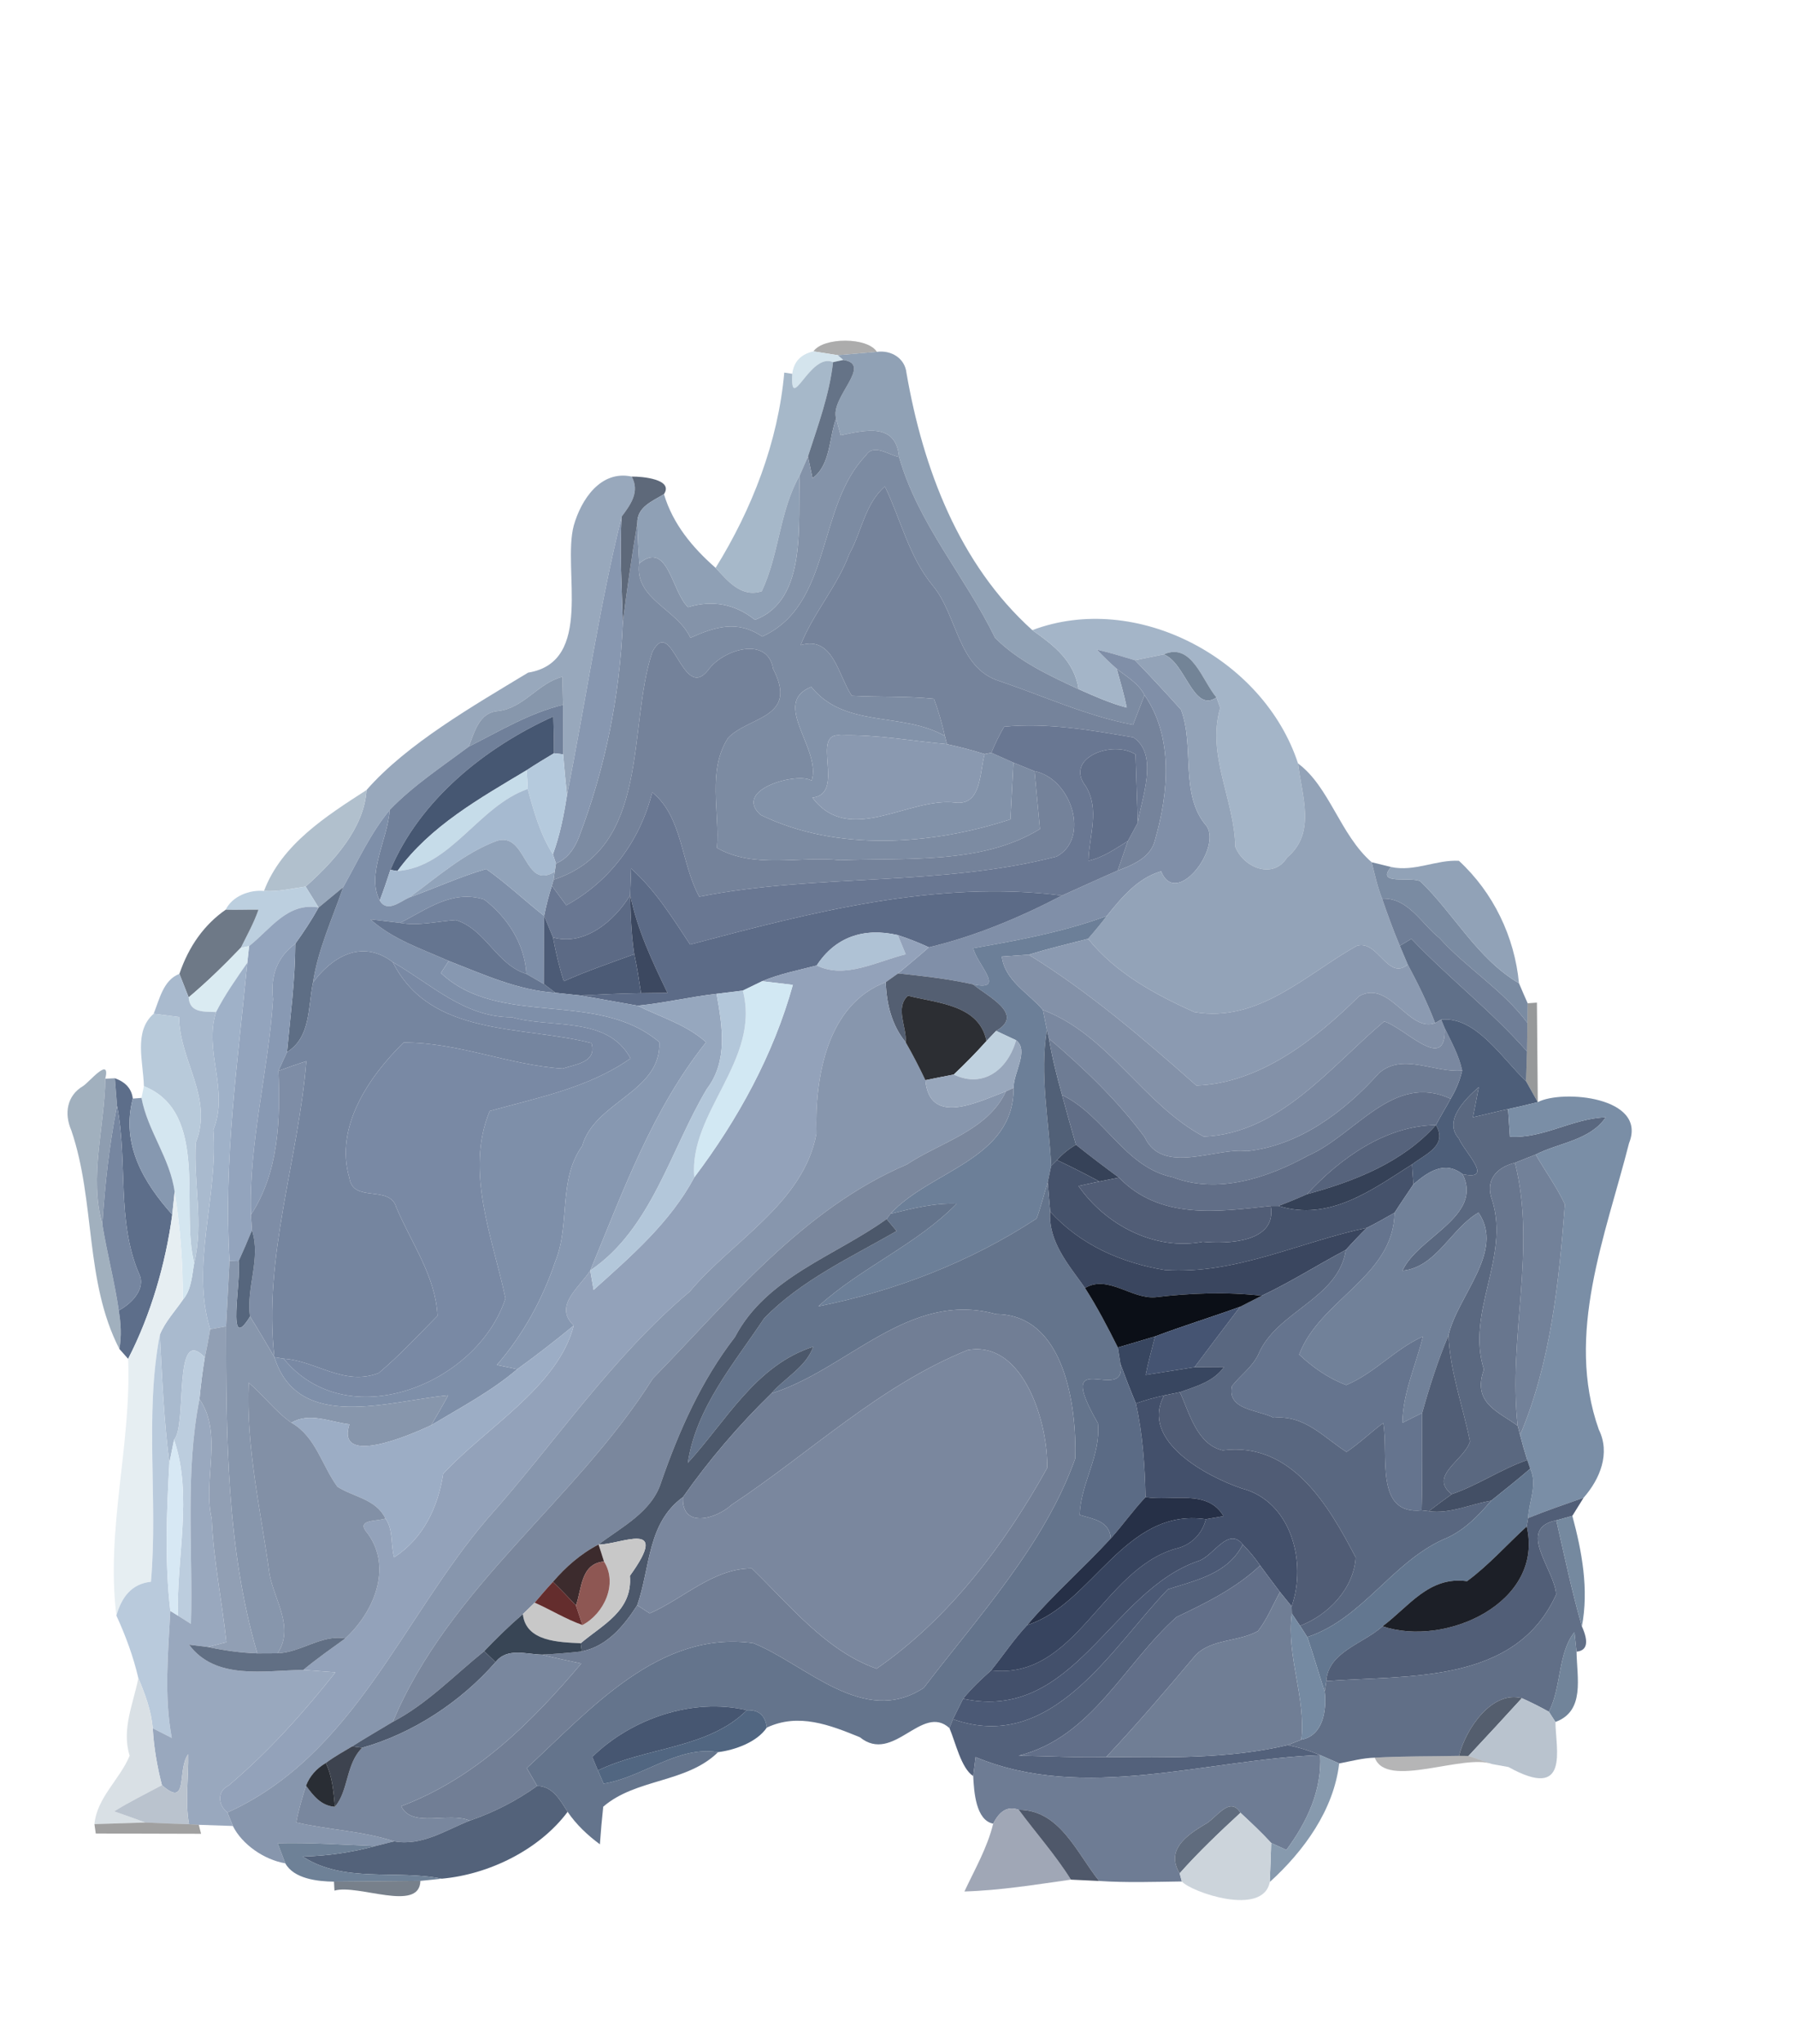 <?xml version="1.0" encoding="UTF-8" ?>
<!DOCTYPE svg PUBLIC "-//W3C//DTD SVG 1.1//EN" "http://www.w3.org/Graphics/SVG/1.1/DTD/svg11.dtd">
<svg width="188pt" height="214pt" viewBox="0 0 188 214" version="1.1" xmlns="http://www.w3.org/2000/svg">
<g id="#1e1f205f">
<path fill="#1e1f20" opacity="0.37" d=" M 85.20 36.79 C 86.20 35.30 90.87 35.27 91.84 36.84 C 90.48 36.96 89.11 37.08 87.75 37.19 C 87.11 37.09 85.84 36.89 85.20 36.79 Z" />
</g>
<g id="#d3e3ecf9">
<path fill="#d3e3ec" opacity="0.98" d=" M 82.98 39.14 C 83.13 37.88 83.87 37.09 85.20 36.79 C 85.84 36.89 87.11 37.09 87.75 37.19 L 88.33 37.69 L 87.25 37.92 C 84.84 36.85 82.74 43.49 82.98 39.14 Z" />
</g>
<g id="#8d9fb3f8">
<path fill="#8d9fb3" opacity="0.97" d=" M 87.75 37.19 C 89.11 37.08 90.48 36.96 91.84 36.84 C 93.33 36.64 94.77 37.49 94.94 39.05 C 96.67 49.03 100.43 59.06 108.12 65.98 C 110.39 67.58 112.50 69.19 112.97 72.16 C 109.88 70.73 106.64 69.22 104.22 66.79 C 101.07 60.33 96.16 54.85 94.16 47.84 C 93.84 44.24 90.65 45.03 88.05 45.58 C 87.93 45.14 87.69 44.25 87.57 43.81 C 86.91 41.62 91.47 38.16 88.33 37.69 L 87.75 37.19 Z" />
</g>
<g id="#a4b6c8f9">
<path fill="#a4b6c8" opacity="0.98" d=" M 82.98 39.14 C 82.74 43.49 84.84 36.85 87.25 37.92 C 86.87 41.33 85.67 44.55 84.62 47.80 C 84.41 48.29 83.99 49.26 83.77 49.75 C 81.62 53.50 81.63 58.02 79.78 61.91 C 77.64 62.60 76.23 60.84 74.95 59.46 C 78.77 53.30 81.50 46.27 82.14 39.01 L 82.98 39.14 Z" />
</g>
<g id="#657387ff">
<path fill="#657387" opacity="1.00" d=" M 87.25 37.92 L 88.33 37.69 C 91.47 38.16 86.91 41.62 87.57 43.81 C 86.82 45.87 86.99 48.72 85.10 50.07 C 84.98 49.51 84.74 48.37 84.62 47.80 C 85.67 44.55 86.87 41.33 87.25 37.92 Z" />
</g>
<g id="#8493a9ff">
<path fill="#8493a9" opacity="1.00" d=" M 85.10 50.07 C 86.99 48.72 86.82 45.87 87.57 43.81 C 87.69 44.25 87.93 45.14 88.05 45.58 C 90.65 45.03 93.84 44.24 94.16 47.84 C 93.09 47.67 91.50 46.38 90.70 47.68 C 85.52 52.99 87.18 63.32 79.83 66.65 C 77.19 64.87 74.87 65.65 72.31 66.78 C 70.92 63.75 66.44 62.74 66.95 58.99 C 69.98 56.50 70.35 62.02 72.07 63.57 C 74.61 62.80 76.99 63.24 79.07 64.90 C 84.66 62.82 83.50 54.59 83.77 49.75 C 83.99 49.26 84.41 48.29 84.62 47.80 C 84.74 48.37 84.98 49.51 85.10 50.07 Z" />
</g>
<g id="#7c8ba2ff">
<path fill="#7c8ba2" opacity="1.00" d=" M 90.70 47.68 C 91.50 46.38 93.09 47.67 94.16 47.84 C 96.16 54.85 101.07 60.33 104.22 66.79 C 106.64 69.22 109.88 70.73 112.97 72.16 C 114.61 72.89 116.26 73.63 118.01 74.09 C 117.73 72.71 117.33 71.37 116.96 70.03 C 118.00 70.85 119.25 71.55 119.87 72.78 C 119.47 73.82 119.07 74.85 118.67 75.89 C 113.87 74.99 109.31 72.88 104.67 71.31 C 100.30 69.95 100.30 64.43 97.68 61.30 C 95.19 58.28 94.35 54.39 92.68 50.94 C 90.59 52.74 90.25 55.68 88.96 57.99 C 87.69 61.41 85.19 64.17 83.85 67.55 C 87.27 66.51 87.80 70.77 89.21 72.85 C 92.06 73.01 94.97 72.87 97.82 73.17 C 98.29 74.44 98.66 75.74 98.96 77.06 C 94.46 74.50 88.50 76.30 84.97 71.92 C 80.69 73.63 86.08 78.41 85.01 81.75 C 83.68 80.78 76.65 82.64 79.67 85.33 C 87.60 89.19 97.54 88.51 105.83 85.79 C 105.91 84.30 106.06 81.34 106.14 79.85 C 106.69 80.08 107.80 80.53 108.35 80.75 C 108.49 82.26 108.78 85.29 108.92 86.80 C 102.87 90.54 94.85 89.80 88.00 90.07 C 83.74 89.61 79.01 91.02 75.09 88.78 C 75.40 85.03 74.05 80.65 76.26 77.26 C 78.43 74.98 83.67 75.22 80.97 70.03 C 80.41 66.54 75.69 68.01 74.17 70.16 C 71.46 73.63 70.38 64.25 68.31 68.29 C 65.69 76.22 68.19 88.78 57.98 92.11 L 58.10 91.27 L 58.23 90.41 C 59.45 89.91 60.16 88.86 60.63 87.67 C 63.37 80.49 64.92 72.89 65.23 65.21 C 65.66 61.72 66.17 58.24 66.75 54.77 C 66.80 56.18 66.86 57.58 66.95 58.99 C 66.44 62.74 70.92 63.75 72.31 66.78 C 74.87 65.65 77.19 64.87 79.83 66.65 C 87.18 63.32 85.52 52.99 90.70 47.68 Z" />
</g>
<g id="#95a6baf8">
<path fill="#95a6ba" opacity="0.97" d=" M 60.09 55.04 C 60.86 52.32 62.90 49.20 66.16 49.90 C 67.03 51.49 66.06 52.82 65.11 54.09 C 62.74 63.62 61.33 73.56 59.38 83.26 C 59.23 81.83 59.10 80.41 58.98 78.98 C 58.98 77.25 58.99 75.52 58.97 73.80 C 58.95 73.07 58.92 71.60 58.90 70.87 C 56.36 71.51 54.88 74.13 52.19 74.45 C 50.17 74.59 49.72 76.63 49.09 78.18 C 46.27 80.29 43.28 82.25 40.83 84.79 C 38.80 87.24 37.49 90.15 35.94 92.90 C 35.08 93.61 34.23 94.31 33.37 95.02 C 33.03 94.47 32.35 93.38 32.01 92.83 C 34.91 90.26 38.15 86.72 38.39 82.72 C 42.61 77.89 49.58 73.90 55.31 70.43 C 62.25 69.30 58.88 59.63 60.09 55.04 Z" />
</g>
<g id="#535f71ee">
<path fill="#535f71" opacity="0.93" d=" M 66.16 49.90 C 67.25 49.88 70.58 50.18 69.54 51.74 C 68.33 52.49 66.72 53.07 66.75 54.77 C 66.17 58.24 65.66 61.72 65.23 65.21 C 65.14 61.50 64.87 57.80 65.11 54.09 C 66.06 52.82 67.03 51.49 66.16 49.90 Z" />
</g>
<g id="#8fa0b5ff">
<path fill="#8fa0b5" opacity="1.00" d=" M 79.78 61.91 C 81.63 58.02 81.62 53.50 83.77 49.75 C 83.50 54.59 84.66 62.82 79.07 64.90 C 76.99 63.24 74.61 62.80 72.07 63.57 C 70.35 62.02 69.98 56.50 66.95 58.99 C 66.86 57.58 66.80 56.18 66.75 54.77 C 66.72 53.07 68.33 52.49 69.54 51.74 C 70.47 54.87 72.53 57.34 74.95 59.46 C 76.23 60.84 77.64 62.60 79.78 61.91 Z" />
</g>
<g id="#75839bff">
<path fill="#75839b" opacity="1.00" d=" M 88.96 57.99 C 90.25 55.68 90.59 52.74 92.68 50.94 C 94.35 54.39 95.19 58.28 97.68 61.30 C 100.30 64.43 100.30 69.95 104.67 71.31 C 109.31 72.88 113.87 74.99 118.67 75.89 C 119.07 74.85 119.47 73.82 119.87 72.78 C 122.92 77.18 122.39 83.03 120.97 87.95 C 120.55 89.78 118.64 90.57 117.06 91.16 C 117.42 90.13 117.78 89.09 118.13 88.06 C 118.39 87.58 118.91 86.62 119.17 86.14 C 119.51 83.73 121.44 79.02 118.70 77.21 C 114.25 76.45 109.70 75.65 105.17 76.09 C 104.66 76.97 104.21 77.88 103.83 78.82 L 103.13 78.96 C 101.83 78.56 100.51 78.20 99.18 77.92 L 98.96 77.06 C 98.66 75.74 98.29 74.44 97.82 73.17 C 94.97 72.87 92.06 73.01 89.21 72.85 C 87.80 70.77 87.27 66.51 83.85 67.55 C 85.19 64.17 87.69 61.41 88.96 57.99 Z" />
</g>
<g id="#8797b0ff">
<path fill="#8797b0" opacity="1.00" d=" M 59.38 83.26 C 61.33 73.56 62.74 63.62 65.11 54.09 C 64.87 57.80 65.14 61.50 65.23 65.21 C 64.92 72.89 63.37 80.49 60.63 87.67 C 60.16 88.86 59.45 89.91 58.23 90.41 L 57.91 89.45 C 58.64 87.45 59.06 85.36 59.38 83.26 Z" />
</g>
<g id="#a4b5c8fb">
<path fill="#a4b5c8" opacity="1.00" d=" M 108.12 65.98 C 119.01 61.87 132.36 68.95 135.95 79.94 C 136.32 83.28 137.90 87.20 134.80 89.79 C 133.35 92.13 130.23 90.85 129.38 88.66 C 129.30 83.75 126.35 79.05 127.80 74.12 C 127.70 73.85 127.51 73.30 127.41 73.03 C 125.91 71.27 124.82 67.21 121.88 68.52 C 121.13 68.67 119.63 68.97 118.87 69.13 C 117.55 68.74 116.23 68.32 114.88 68.02 C 115.54 68.72 116.23 69.39 116.96 70.03 C 117.33 71.37 117.73 72.71 118.01 74.09 C 116.26 73.63 114.61 72.89 112.97 72.16 C 112.50 69.19 110.39 67.58 108.12 65.98 Z" />
</g>
<g id="#74829aff">
<path fill="#74829a" opacity="1.00" d=" M 68.31 68.29 C 70.38 64.25 71.46 73.63 74.17 70.16 C 75.69 68.01 80.41 66.54 80.97 70.03 C 83.67 75.22 78.43 74.98 76.26 77.26 C 74.05 80.65 75.40 85.03 75.09 88.78 C 79.01 91.02 83.74 89.61 88.00 90.07 C 94.85 89.80 102.87 90.54 108.92 86.80 C 108.78 85.29 108.49 82.26 108.35 80.75 C 112.20 81.49 114.22 87.78 110.66 89.69 C 98.40 92.85 85.60 91.44 73.24 93.89 C 71.31 90.40 71.53 85.56 68.31 82.96 C 67.04 88.02 63.90 92.28 59.31 94.79 C 58.93 94.28 58.18 93.26 57.80 92.75 L 57.98 92.11 C 68.19 88.78 65.69 76.22 68.31 68.29 Z" />
</g>
<g id="#808fa8ff">
<path fill="#808fa8" opacity="1.00" d=" M 114.88 68.02 C 116.23 68.32 117.55 68.74 118.87 69.13 C 120.51 70.82 122.11 72.55 123.69 74.31 C 125.17 78.19 123.49 83.24 126.41 86.54 C 127.89 88.97 123.14 95.08 121.61 91.23 C 119.14 91.95 117.47 93.98 115.92 95.91 C 111.41 97.57 106.66 98.45 101.94 99.28 C 102.25 100.90 105.47 103.84 101.92 103.07 C 99.33 102.49 96.68 102.20 94.06 101.92 C 95.14 101.02 96.23 100.12 97.29 99.19 C 102.15 98.03 106.80 96.07 111.23 93.77 C 113.18 92.90 115.11 92.00 117.06 91.16 C 118.64 90.57 120.55 89.78 120.97 87.95 C 122.39 83.03 122.92 77.18 119.87 72.78 C 119.25 71.55 118.00 70.85 116.96 70.03 C 116.23 69.39 115.54 68.72 114.88 68.02 Z" />
</g>
<g id="#738497ff">
<path fill="#738497" opacity="1.00" d=" M 121.88 68.52 C 124.82 67.21 125.91 71.27 127.41 73.03 C 124.96 74.69 124.18 69.37 121.88 68.52 Z" />
</g>
<g id="#93a3b8fe">
<path fill="#93a3b8" opacity="1.00" d=" M 118.87 69.13 C 119.63 68.97 121.13 68.67 121.88 68.52 C 124.18 69.37 124.96 74.69 127.41 73.03 C 127.51 73.30 127.70 73.85 127.80 74.12 C 126.35 79.05 129.30 83.75 129.38 88.66 C 130.23 90.85 133.35 92.13 134.80 89.79 C 137.90 87.20 136.32 83.28 135.95 79.94 C 139.24 82.37 140.36 87.41 143.66 90.28 C 143.99 91.56 144.26 92.86 144.75 94.09 C 145.33 95.75 145.92 97.41 146.61 99.03 C 146.82 99.52 147.23 100.50 147.44 100.99 C 145.35 102.76 144.32 98.33 142.09 99.04 C 136.78 102.02 131.80 107.13 125.09 105.97 C 120.97 104.13 116.84 101.88 113.96 98.30 C 114.64 97.52 115.30 96.73 115.92 95.91 C 117.47 93.98 119.14 91.95 121.61 91.23 C 123.14 95.08 127.89 88.97 126.41 86.54 C 123.49 83.24 125.17 78.19 123.69 74.31 C 122.11 72.55 120.51 70.82 118.87 69.13 Z" />
</g>
<g id="#8494aaf8">
<path fill="#8494aa" opacity="0.97" d=" M 52.19 74.45 C 54.88 74.13 56.36 71.51 58.90 70.87 C 58.92 71.60 58.95 73.07 58.97 73.80 C 55.43 74.66 52.31 76.56 49.09 78.18 C 49.72 76.63 50.17 74.59 52.19 74.45 Z" />
</g>
<g id="#8292a9ff">
<path fill="#8292a9" opacity="1.00" d=" M 85.01 81.75 C 86.08 78.41 80.69 73.63 84.97 71.92 C 88.50 76.30 94.46 74.50 98.96 77.06 L 99.18 77.92 C 95.49 77.59 91.81 76.89 88.09 77.00 C 84.74 76.57 88.68 83.12 85.09 83.52 C 88.95 88.63 95.13 83.46 100.02 84.03 C 102.84 84.40 102.58 80.83 103.13 78.96 L 103.83 78.82 C 104.41 79.08 105.56 79.59 106.14 79.85 C 106.06 81.34 105.91 84.30 105.83 85.79 C 97.54 88.51 87.60 89.19 79.67 85.33 C 76.65 82.64 83.68 80.78 85.01 81.75 Z" />
</g>
<g id="#70809aff">
<path fill="#70809a" opacity="1.00" d=" M 49.09 78.18 C 52.31 76.56 55.43 74.66 58.97 73.80 C 58.99 75.52 58.98 77.25 58.98 78.98 L 58.02 78.87 C 58.02 77.59 58.00 76.30 57.95 75.02 C 50.78 78.27 43.98 83.75 40.89 91.08 C 40.54 92.16 40.17 93.24 39.77 94.30 C 38.34 91.56 40.59 87.92 40.83 84.79 C 43.28 82.25 46.27 80.29 49.09 78.18 Z" />
</g>
<g id="#465772ff">
<path fill="#465772" opacity="1.00" d=" M 40.89 91.08 C 43.98 83.75 50.78 78.27 57.95 75.02 C 58.00 76.30 58.02 77.59 58.02 78.87 C 57.05 79.45 56.09 80.03 55.15 80.65 C 50.24 83.60 45.06 86.48 41.63 91.20 L 40.89 91.08 Z" />
</g>
<g id="#697792ff">
<path fill="#697792" opacity="1.00" d=" M 105.17 76.09 C 109.70 75.65 114.25 76.45 118.70 77.21 C 121.44 79.02 119.51 83.73 119.17 86.14 C 119.11 84.35 118.99 80.77 118.93 78.99 C 116.49 77.44 111.44 79.39 113.71 82.31 C 115.22 84.76 114.06 87.49 114.00 90.13 C 115.53 89.79 116.82 88.87 118.13 88.06 C 117.78 89.09 117.42 90.13 117.06 91.16 C 115.11 92.00 113.18 92.90 111.23 93.77 C 98.13 92.08 84.75 95.58 72.28 98.90 C 70.42 96.09 68.63 93.20 66.10 90.94 C 66.08 91.64 66.02 93.03 66.00 93.72 C 64.40 96.41 61.20 99.10 57.92 98.15 C 57.69 97.58 57.22 96.46 56.99 95.90 C 57.20 94.83 57.47 93.78 57.80 92.75 C 58.18 93.26 58.93 94.28 59.31 94.79 C 63.90 92.28 67.04 88.02 68.31 82.96 C 71.53 85.56 71.31 90.40 73.24 93.89 C 85.60 91.44 98.40 92.85 110.66 89.69 C 114.22 87.78 112.20 81.49 108.35 80.75 C 107.80 80.53 106.69 80.08 106.14 79.85 C 105.56 79.59 104.41 79.08 103.83 78.82 C 104.21 77.88 104.66 76.97 105.17 76.09 Z" />
</g>
<g id="#8a99b0ff">
<path fill="#8a99b0" opacity="1.00" d=" M 85.09 83.52 C 88.68 83.12 84.74 76.57 88.09 77.00 C 91.81 76.89 95.49 77.59 99.18 77.92 C 100.51 78.20 101.83 78.56 103.13 78.96 C 102.58 80.83 102.84 84.40 100.02 84.03 C 95.13 83.46 88.95 88.63 85.09 83.52 Z" />
</g>
<g id="#b5caddff">
<path fill="#b5cadd" opacity="1.00" d=" M 55.15 80.65 C 56.09 80.03 57.05 79.45 58.02 78.87 L 58.98 78.98 C 59.10 80.41 59.23 81.83 59.38 83.26 C 59.06 85.36 58.64 87.45 57.91 89.45 C 56.58 87.36 55.91 84.98 55.27 82.61 C 55.25 81.95 55.20 81.30 55.15 80.65 Z" />
</g>
<g id="#616f8aff">
<path fill="#616f8a" opacity="1.00" d=" M 113.71 82.31 C 111.44 79.39 116.49 77.44 118.93 78.99 C 118.99 80.77 119.11 84.35 119.17 86.14 C 118.91 86.62 118.39 87.58 118.13 88.06 C 116.82 88.87 115.53 89.79 114.00 90.13 C 114.06 87.49 115.22 84.76 113.71 82.31 Z" />
</g>
<g id="#c6dce9ff">
<path fill="#c6dce9" opacity="1.00" d=" M 41.63 91.20 C 45.06 86.48 50.24 83.60 55.15 80.65 C 55.20 81.30 55.25 81.95 55.27 82.61 C 50.13 84.39 47.21 90.80 41.63 91.20 Z" />
</g>
<g id="#aebdcbf4">
<path fill="#aebdcb" opacity="0.96" d=" M 27.65 93.29 C 29.49 88.41 34.18 85.44 38.39 82.72 C 38.15 86.72 34.91 90.26 32.01 92.83 C 30.56 93.03 29.12 93.39 27.65 93.29 Z" />
</g>
<g id="#a6bad0ff">
<path fill="#a6bad0" opacity="1.00" d=" M 41.63 91.20 C 47.21 90.80 50.13 84.39 55.27 82.61 C 55.91 84.98 56.58 87.36 57.91 89.45 L 58.23 90.41 L 58.10 91.27 C 54.87 93.28 55.19 87.12 52.07 88.03 C 48.63 89.30 45.82 91.82 42.89 93.96 C 41.95 94.36 40.57 95.63 39.77 94.30 C 40.17 93.24 40.54 92.16 40.89 91.08 L 41.63 91.20 Z" />
</g>
<g id="#7e8fa9ff">
<path fill="#7e8fa9" opacity="1.00" d=" M 35.94 92.90 C 37.49 90.15 38.80 87.24 40.83 84.79 C 40.59 87.92 38.34 91.56 39.77 94.30 C 40.57 95.63 41.95 94.36 42.89 93.96 C 45.57 92.99 48.18 91.79 50.92 90.99 C 53.05 92.49 54.94 94.29 56.99 95.90 C 56.98 97.68 56.97 101.24 56.96 103.03 C 56.51 102.76 55.60 102.24 55.14 101.98 C 54.94 98.82 53.17 96.08 50.71 94.18 C 47.30 93.12 44.66 95.26 41.90 96.63 C 40.87 96.51 39.83 96.38 38.80 96.26 C 41.14 98.37 44.17 99.36 47.00 100.62 C 46.79 100.93 46.38 101.57 46.17 101.88 C 52.37 107.69 62.51 103.56 69.05 109.12 C 69.29 114.33 62.28 115.33 60.98 119.98 C 58.41 123.57 59.76 128.19 58.15 132.10 C 56.81 136.07 54.78 139.76 52.04 142.92 C 52.57 143.03 53.64 143.25 54.18 143.36 C 51.45 145.69 48.24 147.38 45.17 149.22 C 45.76 148.18 46.38 147.15 46.94 146.10 C 40.78 146.67 31.24 150.05 28.74 142.11 L 29.71 142.26 C 36.34 150.40 49.97 145.00 52.94 135.95 C 51.60 129.58 48.66 122.68 51.29 116.33 C 56.35 114.92 61.67 113.90 66.04 110.82 C 63.62 106.34 57.75 107.71 53.60 106.51 C 48.63 106.53 45.13 103.02 41.14 100.74 C 37.82 98.23 34.67 100.30 32.78 102.88 C 33.30 99.41 34.81 96.20 35.94 92.90 Z" />
</g>
<g id="#91a3baff">
<path fill="#91a3ba" opacity="1.00" d=" M 42.89 93.96 C 45.82 91.82 48.63 89.30 52.07 88.03 C 55.19 87.12 54.87 93.28 58.10 91.27 L 57.98 92.11 L 57.80 92.75 C 57.47 93.78 57.20 94.83 56.99 95.90 C 54.94 94.29 53.05 92.49 50.92 90.99 C 48.18 91.79 45.57 92.99 42.89 93.96 Z" />
</g>
<g id="#7a8ba2fc">
<path fill="#7a8ba2" opacity="1.00" d=" M 143.66 90.28 C 144.17 90.41 145.18 90.66 145.69 90.78 C 144.04 92.74 147.71 91.74 148.76 92.28 C 152.31 95.70 154.72 100.39 159.09 102.95 C 159.31 103.48 159.77 104.53 160.00 105.05 C 159.99 105.57 159.98 106.59 159.97 107.10 C 157.41 103.65 153.63 101.40 150.77 98.23 C 148.87 96.73 147.50 93.97 144.75 94.09 C 144.26 92.86 143.99 91.56 143.66 90.28 Z" />
</g>
<g id="#8ea0b5f7">
<path fill="#8ea0b5" opacity="0.97" d=" M 145.69 90.78 C 148.14 91.31 150.42 90.00 152.80 90.13 C 156.41 93.46 158.63 98.09 159.09 102.95 C 154.72 100.39 152.31 95.70 148.76 92.28 C 147.71 91.74 144.04 92.74 145.69 90.78 Z" />
</g>
<g id="#5c6b87ff">
<path fill="#5c6b87" opacity="1.00" d=" M 66.10 90.94 C 68.63 93.20 70.42 96.09 72.28 98.90 C 84.75 95.58 98.13 92.08 111.23 93.77 C 106.80 96.07 102.15 98.03 97.29 99.19 C 96.23 98.70 95.14 98.27 94.03 97.91 C 90.42 97.08 87.45 98.15 85.54 101.09 C 83.62 101.59 81.65 101.97 79.82 102.74 C 79.32 102.98 78.31 103.47 77.80 103.72 C 77.11 103.80 75.73 103.97 75.05 104.06 C 72.28 104.37 69.56 105.03 66.78 105.30 C 65.28 105.03 62.28 104.50 60.78 104.23 C 62.90 104.12 65.01 104.03 67.14 103.99 C 67.83 103.98 69.22 103.96 69.91 103.96 C 68.31 100.66 66.75 97.34 66.00 93.72 C 66.02 93.03 66.08 91.64 66.10 90.94 Z" />
</g>
<g id="#bccfdffc">
<path fill="#bccfdf" opacity="1.00" d=" M 23.64 95.25 C 24.32 93.84 26.14 93.14 27.65 93.29 C 29.12 93.39 30.56 93.03 32.01 92.83 C 32.35 93.38 33.03 94.47 33.37 95.02 C 30.11 94.45 28.32 97.30 26.09 99.06 L 25.22 99.24 C 25.87 97.93 26.59 96.64 27.07 95.25 C 25.93 95.23 24.78 95.29 23.64 95.25 Z" />
</g>
<g id="#5e6e85ff">
<path fill="#5e6e85" opacity="1.00" d=" M 33.37 95.02 C 34.23 94.31 35.08 93.61 35.94 92.90 C 34.81 96.20 33.30 99.41 32.78 102.88 C 32.25 105.48 32.56 108.61 30.06 110.16 C 30.41 106.38 30.92 102.61 30.93 98.81 C 31.81 97.59 32.64 96.33 33.37 95.02 Z" />
</g>
<g id="#72829dff">
<path fill="#72829d" opacity="1.00" d=" M 41.90 96.63 C 44.66 95.26 47.30 93.12 50.71 94.18 C 53.17 96.08 54.94 98.82 55.14 101.98 C 51.98 100.99 50.89 97.32 47.75 96.34 C 45.80 96.46 43.86 96.99 41.90 96.63 Z" />
</g>
<g id="#5c6a85ff">
<path fill="#5c6a85" opacity="1.00" d=" M 57.92 98.15 C 61.20 99.10 64.40 96.41 66.00 93.72 C 66.04 95.79 66.12 97.86 66.43 99.91 C 63.95 100.82 61.46 101.67 59.05 102.74 C 58.56 101.24 58.21 99.70 57.92 98.15 Z" />
</g>
<g id="#3c4860ff">
<path fill="#3c4860" opacity="1.00" d=" M 66.00 93.72 C 66.75 97.34 68.31 100.66 69.91 103.96 C 69.22 103.96 67.83 103.98 67.14 103.99 C 66.93 102.62 66.72 101.25 66.43 99.91 C 66.12 97.86 66.04 95.79 66.00 93.72 Z" />
</g>
<g id="#6f7e97ff">
<path fill="#6f7e97" opacity="1.00" d=" M 144.75 94.09 C 147.50 93.97 148.87 96.73 150.77 98.23 C 153.63 101.40 157.41 103.65 159.97 107.10 C 159.96 107.85 159.94 109.35 159.93 110.09 C 156.21 105.85 151.70 102.39 147.82 98.30 C 147.52 98.49 146.91 98.85 146.61 99.03 C 145.92 97.41 145.33 95.75 144.75 94.09 Z" />
</g>
<g id="#6a7684f8">
<path fill="#6a7684" opacity="0.97" d=" M 18.79 101.97 C 19.78 99.06 21.40 96.81 23.64 95.25 C 24.78 95.29 25.93 95.23 27.07 95.25 C 26.59 96.64 25.87 97.93 25.22 99.24 C 23.48 101.06 21.68 102.81 19.76 104.43 C 19.52 103.82 19.03 102.59 18.79 101.97 Z" />
</g>
<g id="#93a4bdff">
<path fill="#93a4bd" opacity="1.00" d=" M 26.09 99.06 C 28.32 97.30 30.11 94.45 33.37 95.02 C 32.64 96.33 31.81 97.59 30.93 98.81 C 29.07 100.18 28.30 102.12 28.60 104.62 C 28.11 112.18 26.05 119.60 26.28 127.20 C 26.31 127.60 26.37 128.41 26.39 128.81 C 25.95 129.90 25.48 130.98 24.99 132.06 L 24.04 132.02 C 23.39 121.56 24.91 111.19 25.90 100.81 C 25.95 100.37 26.04 99.50 26.09 99.06 Z" />
</g>
<g id="#657590ff">
<path fill="#657590" opacity="1.00" d=" M 38.80 96.26 C 39.83 96.38 40.87 96.51 41.90 96.63 C 43.86 96.99 45.80 96.46 47.75 96.34 C 50.89 97.32 51.98 100.99 55.14 101.98 C 55.60 102.24 56.51 102.76 56.96 103.03 C 57.26 103.26 57.87 103.72 58.17 103.95 C 54.24 103.70 50.62 102.02 47.00 100.62 C 44.17 99.36 41.14 98.37 38.80 96.26 Z" />
</g>
<g id="#4c5b76ff">
<path fill="#4c5b76" opacity="1.00" d=" M 56.99 95.90 C 57.22 96.46 57.69 97.58 57.92 98.15 C 58.21 99.70 58.56 101.24 59.05 102.74 C 61.46 101.67 63.95 100.82 66.43 99.91 C 66.72 101.25 66.93 102.62 67.14 103.99 C 65.01 104.03 62.90 104.12 60.78 104.23 C 60.13 104.16 58.82 104.02 58.17 103.95 C 57.87 103.72 57.26 103.26 56.96 103.03 C 56.97 101.24 56.98 97.68 56.99 95.90 Z" />
</g>
<g id="#6c7f98ff">
<path fill="#6c7f98" opacity="1.00" d=" M 101.94 99.28 C 106.66 98.45 111.41 97.57 115.92 95.91 C 115.30 96.73 114.64 97.52 113.96 98.30 C 111.88 98.83 109.80 99.33 107.74 99.96 C 107.04 100.01 105.63 100.11 104.93 100.16 C 105.23 102.67 107.72 103.97 109.23 105.75 C 109.33 106.26 109.54 107.30 109.65 107.81 C 108.86 112.59 109.88 117.32 110.09 122.08 C 110.00 122.51 109.82 123.37 109.73 123.80 C 109.34 125.06 109.02 126.35 108.57 127.59 C 101.64 132.13 93.82 135.16 85.71 136.78 C 90.17 132.72 95.98 130.34 100.19 126.04 C 97.83 125.94 95.54 126.54 93.27 127.09 C 97.41 122.54 106.18 121.46 106.16 113.91 C 106.12 112.35 107.81 110.00 106.42 108.92 C 105.90 108.68 104.85 108.19 104.33 107.94 C 107.39 106.19 103.37 104.30 101.92 103.07 C 105.47 103.84 102.25 100.90 101.94 99.28 Z" />
</g>
<g id="#afc2d5ff">
<path fill="#afc2d5" opacity="1.00" d=" M 85.54 101.09 C 87.45 98.15 90.42 97.08 94.03 97.91 C 94.23 98.41 94.65 99.41 94.86 99.92 C 91.83 100.66 88.51 102.55 85.54 101.09 Z" />
</g>
<g id="#93a2baff">
<path fill="#93a2ba" opacity="1.00" d=" M 94.03 97.91 C 95.14 98.27 96.23 98.70 97.29 99.19 C 96.23 100.12 95.14 101.02 94.06 101.92 C 93.74 102.15 93.09 102.61 92.77 102.84 C 86.60 105.18 85.33 112.82 85.51 118.70 C 84.14 126.01 76.70 129.90 72.24 135.24 C 64.05 142.12 58.12 151.10 51.04 159.03 C 42.10 169.48 37.06 183.80 23.82 189.78 C 22.84 189.03 22.70 187.55 23.94 186.96 C 28.09 183.45 31.77 179.36 35.13 175.10 C 34.29 175.04 32.61 174.91 31.77 174.85 C 33.18 173.67 34.69 172.63 36.17 171.55 C 39.09 168.85 41.15 164.24 38.53 160.59 C 37.15 159.05 39.38 159.34 40.37 159.00 C 41.21 160.13 40.90 161.74 41.28 163.06 C 44.33 161.09 45.88 157.81 46.42 154.31 C 50.90 149.47 58.45 145.20 60.09 138.79 C 57.93 136.72 60.70 134.81 61.82 133.03 C 61.91 133.54 62.08 134.55 62.17 135.06 C 66.09 131.54 70.20 127.99 72.72 123.27 C 77.27 117.25 81.02 110.42 83.04 103.12 C 82.23 103.02 80.63 102.83 79.82 102.74 C 81.65 101.97 83.62 101.59 85.54 101.09 C 88.51 102.55 91.83 100.66 94.86 99.92 C 94.65 99.41 94.23 98.41 94.03 97.91 Z" />
</g>
<g id="#8b9ab1ff">
<path fill="#8b9ab1" opacity="1.00" d=" M 107.74 99.96 C 109.80 99.33 111.88 98.83 113.96 98.30 C 116.84 101.88 120.97 104.13 125.09 105.97 C 131.80 107.13 136.78 102.02 142.09 99.04 C 144.32 98.33 145.35 102.76 147.44 100.99 C 148.51 102.98 149.50 105.01 150.31 107.12 C 147.53 108.16 145.54 102.50 142.34 104.31 C 137.77 108.84 131.92 113.44 125.30 113.66 C 119.74 108.74 114.07 103.87 107.74 99.96 Z" />
</g>
<g id="#607089ff">
<path fill="#607089" opacity="1.00" d=" M 146.61 99.03 C 146.91 98.85 147.52 98.49 147.82 98.30 C 151.70 102.39 156.21 105.85 159.93 110.09 C 159.91 110.87 159.85 112.42 159.83 113.20 C 157.33 110.84 154.58 106.39 150.94 106.76 L 150.31 107.12 C 149.50 105.01 148.51 102.98 147.44 100.99 C 147.23 100.50 146.82 99.52 146.61 99.03 Z" />
</g>
<g id="#daebf2ff">
<path fill="#daebf2" opacity="1.00" d=" M 25.22 99.24 L 26.09 99.06 C 26.04 99.50 25.95 100.37 25.90 100.81 C 24.74 102.48 23.56 104.15 22.63 105.97 C 21.39 105.91 19.86 106.09 19.76 104.43 C 21.68 102.81 23.48 101.06 25.22 99.24 Z" />
</g>
<g id="#8899b3ff">
<path fill="#8899b3" opacity="1.00" d=" M 28.60 104.62 C 28.30 102.12 29.07 100.18 30.93 98.81 C 30.92 102.61 30.41 106.38 30.06 110.16 C 29.84 110.65 29.39 111.63 29.16 112.13 C 29.37 117.30 29.20 122.73 26.28 127.20 C 26.05 119.60 28.11 112.18 28.60 104.62 Z" />
</g>
<g id="#75859fff">
<path fill="#75859f" opacity="1.00" d=" M 32.78 102.88 C 34.67 100.30 37.82 98.23 41.14 100.74 C 45.08 108.61 54.67 107.35 61.95 109.22 C 62.54 111.24 60.31 111.42 58.93 111.89 C 53.29 111.52 47.96 109.13 42.27 109.16 C 38.61 112.75 35.03 118.03 36.59 123.33 C 36.98 126.02 40.79 124.00 41.51 126.42 C 43.07 130.15 45.62 133.60 45.82 137.77 C 43.81 139.81 41.85 141.92 39.66 143.77 C 36.01 145.16 33.13 142.49 29.71 142.26 L 28.74 142.11 C 27.55 131.59 31.25 121.49 32.08 111.11 C 31.10 111.43 30.13 111.77 29.16 112.13 C 29.39 111.63 29.84 110.65 30.06 110.16 C 32.56 108.61 32.25 105.48 32.78 102.88 Z" />
</g>
<g id="#8391a8ff">
<path fill="#8391a8" opacity="1.00" d=" M 104.93 100.16 C 105.63 100.11 107.04 100.01 107.74 99.96 C 114.07 103.87 119.74 108.74 125.30 113.66 C 131.92 113.44 137.77 108.84 142.34 104.31 C 145.54 102.50 147.53 108.16 150.31 107.12 L 150.94 106.76 L 151.31 107.65 C 151.50 112.47 147.15 107.60 144.97 106.95 C 139.37 111.65 134.03 118.69 126.08 119.01 C 119.71 115.62 116.09 108.32 109.23 105.75 C 107.72 103.97 105.23 102.67 104.93 100.16 Z" />
</g>
<g id="#9fb1c8ff">
<path fill="#9fb1c8" opacity="1.00" d=" M 22.63 105.97 C 23.56 104.15 24.74 102.48 25.90 100.81 C 24.91 111.19 23.39 121.56 24.04 132.02 C 23.95 133.74 23.77 137.16 23.68 138.87 C 23.26 138.95 22.43 139.10 22.01 139.18 C 19.94 132.50 22.88 125.19 22.34 118.30 C 24.03 114.16 21.31 110.05 22.63 105.97 Z" />
</g>
<g id="#7989a4ff">
<path fill="#7989a4" opacity="1.00" d=" M 41.14 100.74 C 45.13 103.02 48.63 106.53 53.60 106.51 C 57.75 107.71 63.62 106.34 66.04 110.82 C 61.67 113.90 56.35 114.92 51.29 116.33 C 48.66 122.68 51.60 129.58 52.94 135.95 C 49.97 145.00 36.34 150.40 29.71 142.26 C 33.13 142.49 36.01 145.16 39.66 143.77 C 41.85 141.92 43.81 139.81 45.82 137.77 C 45.62 133.60 43.07 130.15 41.51 126.42 C 40.79 124.00 36.98 126.02 36.59 123.33 C 35.03 118.03 38.61 112.75 42.27 109.16 C 47.96 109.13 53.29 111.52 58.93 111.89 C 60.31 111.42 62.54 111.24 61.95 109.22 C 54.67 107.35 45.08 108.61 41.14 100.74 Z" />
</g>
<g id="#8798b1ff">
<path fill="#8798b1" opacity="1.00" d=" M 46.17 101.88 C 46.38 101.57 46.79 100.93 47.00 100.62 C 50.62 102.02 54.24 103.70 58.17 103.95 C 58.82 104.02 60.13 104.16 60.78 104.23 C 62.28 104.50 65.28 105.03 66.78 105.30 C 69.21 106.51 71.90 107.28 73.95 109.13 C 68.29 116.23 65.26 124.74 61.82 133.03 C 60.70 134.81 57.93 136.72 60.09 138.79 C 58.17 140.37 56.20 141.90 54.18 143.36 C 53.64 143.25 52.57 143.03 52.04 142.92 C 54.78 139.76 56.81 136.07 58.15 132.10 C 59.76 128.19 58.41 123.57 60.98 119.98 C 62.28 115.33 69.29 114.33 69.05 109.12 C 62.51 103.56 52.37 107.69 46.17 101.88 Z" />
</g>
<g id="#a9bacefe">
<path fill="#a9bace" opacity="1.00" d=" M 16.09 106.15 C 16.70 104.65 17.10 102.61 18.79 101.97 C 19.03 102.59 19.52 103.82 19.76 104.43 C 19.86 106.09 21.39 105.91 22.63 105.97 C 21.31 110.05 24.03 114.16 22.34 118.30 C 22.88 125.19 19.94 132.50 22.01 139.18 C 21.85 140.16 21.66 141.15 21.45 142.13 C 18.07 138.56 19.64 149.23 18.23 150.75 C 18.10 151.36 17.86 152.57 17.74 153.18 C 17.16 148.72 16.98 144.23 16.74 139.75 C 17.29 138.39 18.32 137.31 19.14 136.11 C 20.07 135.03 20.10 133.56 20.34 132.24 C 21.35 128.04 20.25 123.84 20.51 119.63 C 22.37 114.92 18.77 111.05 18.76 106.49 C 17.87 106.36 16.98 106.27 16.09 106.15 Z" />
</g>
<g id="#545f72ff">
<path fill="#545f72" opacity="1.00" d=" M 94.06 101.92 C 96.68 102.20 99.33 102.49 101.92 103.07 C 103.37 104.30 107.39 106.19 104.33 107.94 C 104.07 108.21 103.57 108.74 103.32 109.00 C 102.56 105.18 98.15 105.04 95.09 104.26 C 93.71 105.54 94.99 107.54 94.86 109.14 C 93.39 107.35 92.85 105.12 92.77 102.84 C 93.09 102.61 93.74 102.15 94.06 101.92 Z" />
</g>
<g id="#d2e8f3ff">
<path fill="#d2e8f3" opacity="1.00" d=" M 77.80 103.72 C 78.31 103.47 79.32 102.98 79.82 102.74 C 80.63 102.83 82.23 103.02 83.04 103.12 C 81.02 110.42 77.27 117.25 72.72 123.27 C 72.09 116.50 79.72 111.01 77.80 103.72 Z" />
</g>
<g id="#8796adff">
<path fill="#8796ad" opacity="1.00" d=" M 85.51 118.70 C 85.33 112.82 86.60 105.18 92.77 102.84 C 92.85 105.12 93.39 107.35 94.86 109.14 C 95.60 110.43 96.28 111.75 96.92 113.10 C 97.37 117.99 102.49 115.34 105.36 114.27 C 103.44 118.40 98.51 119.58 94.97 121.93 C 84.06 126.60 76.46 136.06 68.37 144.35 C 60.31 157.12 47.08 166.11 41.15 180.28 C 39.73 181.14 38.28 181.97 36.88 182.86 C 35.95 183.42 34.99 183.94 34.12 184.60 C 33.13 185.18 32.44 185.97 32.05 186.97 C 31.66 188.24 31.26 189.51 31.03 190.82 C 34.43 191.61 37.96 191.71 41.28 192.80 C 40.79 192.92 39.81 193.16 39.31 193.29 C 35.90 193.16 32.50 192.91 29.08 193.00 C 29.28 193.53 29.68 194.58 29.88 195.10 C 27.67 194.74 25.34 193.11 24.39 191.19 C 24.25 190.84 23.96 190.13 23.82 189.78 C 37.06 183.80 42.10 169.48 51.04 159.03 C 58.12 151.10 64.05 142.12 72.24 135.24 C 76.70 129.90 84.14 126.01 85.51 118.70 Z" />
</g>
<g id="#96a7beff">
<path fill="#96a7be" opacity="1.00" d=" M 66.78 105.30 C 69.56 105.03 72.28 104.37 75.05 104.06 C 75.65 107.42 76.27 111.09 74.03 114.02 C 70.23 120.38 68.24 128.69 61.82 133.03 C 65.26 124.74 68.29 116.23 73.95 109.13 C 71.90 107.28 69.21 106.51 66.78 105.30 Z" />
</g>
<g id="#b3c7daff">
<path fill="#b3c7da" opacity="1.00" d=" M 75.05 104.06 C 75.73 103.97 77.11 103.80 77.80 103.72 C 79.72 111.01 72.09 116.50 72.72 123.27 C 70.20 127.99 66.09 131.54 62.17 135.06 C 62.08 134.55 61.91 133.54 61.82 133.03 C 68.24 128.69 70.23 120.38 74.03 114.02 C 76.27 111.09 75.65 107.42 75.05 104.06 Z" />
</g>
<g id="#2c2e33ff">
<path fill="#2c2e33" opacity="1.00" d=" M 95.09 104.26 C 98.15 105.04 102.56 105.18 103.32 109.00 C 102.23 110.22 101.08 111.39 99.89 112.51 C 98.89 112.70 97.90 112.90 96.92 113.10 C 96.28 111.75 95.60 110.43 94.86 109.14 C 94.99 107.54 93.71 105.54 95.09 104.26 Z" />
</g>
<g id="#13171971">
<path fill="#131719" opacity="0.44" d=" M 160.00 105.05 L 160.97 104.98 C 161.00 108.45 161.03 111.93 161.06 115.40 C 160.75 114.85 160.14 113.75 159.83 113.20 C 159.85 112.42 159.91 110.87 159.93 110.09 C 159.94 109.35 159.96 107.85 159.97 107.10 C 159.98 106.59 159.99 105.57 160.00 105.05 Z" />
</g>
<g id="#b8cadafd">
<path fill="#b8cada" opacity="1.00" d=" M 16.09 106.15 C 16.98 106.27 17.87 106.36 18.76 106.49 C 18.77 111.05 22.37 114.92 20.51 119.63 C 20.25 123.84 21.35 128.04 20.34 132.24 C 18.87 126.61 21.98 116.48 15.07 113.73 C 15.01 111.17 13.97 108.01 16.09 106.15 Z" />
</g>
<g id="#7a88a0ff">
<path fill="#7a88a0" opacity="1.00" d=" M 109.23 105.75 C 116.09 108.32 119.71 115.62 126.08 119.01 C 134.03 118.69 139.37 111.65 144.97 106.95 C 147.15 107.60 151.50 112.47 151.31 107.65 C 152.01 109.09 152.80 110.51 153.14 112.09 C 150.23 112.36 146.89 110.18 144.41 112.38 C 140.82 116.39 136.09 119.95 130.61 120.53 C 127.40 120.10 121.77 123.11 119.89 119.07 C 117.02 115.20 113.52 111.85 109.86 108.74 L 109.65 107.81 C 109.54 107.30 109.33 106.26 109.23 105.75 Z" />
</g>
<g id="#4d5e79ff">
<path fill="#4d5e79" opacity="1.00" d=" M 150.94 106.76 C 154.58 106.39 157.33 110.84 159.83 113.20 C 160.14 113.75 160.75 114.85 161.06 115.40 C 160.02 115.66 158.99 115.91 157.95 116.13 C 156.71 116.39 155.50 116.72 154.27 116.98 C 154.48 115.93 154.68 114.88 154.88 113.83 C 153.46 115.07 151.14 117.37 152.79 119.21 C 153.37 120.61 156.59 123.69 153.18 122.94 C 151.30 121.48 149.55 122.71 148.04 124.00 C 148.00 123.48 147.92 122.44 147.89 121.92 C 149.32 120.83 151.66 119.95 150.39 117.80 C 150.88 116.86 151.44 115.97 151.93 115.05 C 152.49 114.13 152.90 113.14 153.14 112.09 C 152.80 110.51 152.01 109.09 151.31 107.65 L 150.94 106.76 Z" />
</g>
<g id="#bfd1dfff">
<path fill="#bfd1df" opacity="1.00" d=" M 104.33 107.94 C 104.85 108.19 105.90 108.68 106.42 108.92 C 105.56 111.96 103.00 114.00 99.89 112.51 C 101.08 111.39 102.23 110.22 103.32 109.00 C 103.57 108.74 104.07 108.21 104.33 107.94 Z" />
</g>
<g id="#516077ff">
<path fill="#516077" opacity="1.00" d=" M 110.09 122.08 C 109.88 117.32 108.86 112.59 109.65 107.81 L 109.86 108.74 C 110.20 110.74 110.69 112.71 111.24 114.66 C 111.70 116.40 112.19 118.13 112.69 119.86 C 111.94 120.29 111.28 120.83 110.71 121.47 L 110.09 122.08 Z" />
</g>
<g id="#98a7bcff">
<path fill="#98a7bc" opacity="1.00" d=" M 106.42 108.92 C 107.81 110.00 106.12 112.35 106.16 113.91 L 105.36 114.27 C 102.49 115.34 97.37 117.99 96.92 113.10 C 97.90 112.90 98.89 112.70 99.89 112.51 C 103.00 114.00 105.56 111.96 106.42 108.92 Z" />
</g>
<g id="#6e7c94ff">
<path fill="#6e7c94" opacity="1.00" d=" M 109.86 108.74 C 113.52 111.85 117.02 115.20 119.89 119.07 C 121.77 123.11 127.40 120.10 130.61 120.53 C 136.09 119.95 140.82 116.39 144.41 112.38 C 146.89 110.18 150.23 112.36 153.14 112.09 C 152.90 113.14 152.49 114.13 151.93 115.05 C 145.93 112.25 141.97 118.84 137.01 121.00 C 132.79 123.32 127.57 125.08 122.84 123.27 C 117.79 122.24 115.69 116.80 111.24 114.66 C 110.69 112.71 110.20 110.74 109.86 108.74 Z" />
</g>
<g id="#7e8da6ff">
<path fill="#7e8da6" opacity="1.00" d=" M 29.16 112.13 C 30.13 111.77 31.10 111.43 32.08 111.11 C 31.25 121.49 27.55 131.59 28.74 142.11 C 27.91 140.68 27.06 139.25 26.19 137.85 C 25.76 134.80 27.36 131.80 26.39 128.81 C 26.37 128.41 26.31 127.60 26.28 127.20 C 29.20 122.73 29.37 117.30 29.16 112.13 Z" />
</g>
<g id="#9babbaee">
<path fill="#9babba" opacity="0.93" d=" M 8.71 113.71 C 9.33 113.32 11.60 110.53 11.03 112.95 C 10.96 118.06 9.31 123.14 10.72 128.22 C 11.21 131.23 12.00 134.19 12.44 137.21 C 12.66 138.54 12.75 139.90 12.50 141.24 C 8.85 134.15 10.01 125.80 7.47 118.36 C 6.71 116.61 6.99 114.72 8.71 113.71 Z" />
</g>
<g id="#8e9db0ff">
<path fill="#8e9db0" opacity="1.00" d=" M 11.03 112.95 L 12.03 112.90 C 12.08 113.62 12.20 115.07 12.26 115.79 C 11.44 119.89 10.99 124.05 10.72 128.22 C 9.31 123.14 10.96 118.06 11.03 112.95 Z" />
</g>
<g id="#5d6e8afd">
<path fill="#5d6e8a" opacity="1.00" d=" M 12.03 112.90 C 13.16 113.30 13.79 114.01 13.91 115.03 C 12.65 119.85 15.06 123.84 18.04 127.18 C 17.34 132.36 15.80 137.65 13.42 142.28 C 13.19 142.02 12.73 141.50 12.50 141.24 C 12.75 139.90 12.66 138.54 12.44 137.21 C 13.75 136.52 15.34 134.94 14.56 133.36 C 12.19 127.85 13.40 121.57 12.26 115.79 C 12.20 115.07 12.08 113.62 12.03 112.90 Z" />
</g>
<g id="#d4e6f0ff">
<path fill="#d4e6f0" opacity="1.00" d=" M 15.07 113.73 C 21.98 116.48 18.87 126.61 20.34 132.24 C 20.10 133.56 20.07 135.03 19.14 136.11 C 19.17 132.31 18.88 128.53 18.29 124.79 C 17.82 121.28 15.46 118.41 14.82 114.96 L 15.07 113.73 Z" />
</g>
<g id="#7a879dff">
<path fill="#7a879d" opacity="1.00" d=" M 105.36 114.27 L 106.16 113.91 C 106.18 121.46 97.41 122.54 93.27 127.09 L 92.86 127.64 C 87.46 131.53 80.26 133.72 76.98 139.99 C 73.46 144.54 71.13 149.78 69.25 155.19 C 68.27 158.32 65.13 159.86 62.69 161.72 C 60.84 162.67 59.26 164.06 57.91 165.63 C 57.25 166.34 56.62 167.07 56.00 167.81 C 55.69 168.11 55.07 168.71 54.76 169.01 C 53.34 170.23 52.00 171.54 50.71 172.89 C 47.58 175.41 44.74 178.40 41.15 180.28 C 47.08 166.11 60.31 157.12 68.37 144.35 C 76.46 136.06 84.06 126.60 94.97 121.93 C 98.51 119.58 103.44 118.40 105.36 114.27 Z" />
</g>
<g id="#616e87ff">
<path fill="#616e87" opacity="1.00" d=" M 137.01 121.00 C 141.97 118.84 145.93 112.25 151.93 115.05 C 151.44 115.97 150.88 116.86 150.39 117.80 C 145.09 117.87 140.36 121.28 136.88 125.04 C 135.90 125.48 134.90 125.89 133.90 126.27 L 133.09 126.27 C 127.52 126.89 121.50 127.74 117.19 123.30 C 115.67 122.18 114.16 121.04 112.69 119.86 C 112.19 118.13 111.70 116.40 111.24 114.66 C 115.69 116.80 117.79 122.24 122.84 123.27 C 127.57 125.08 132.79 123.32 137.01 121.00 Z" />
</g>
<g id="#5a6880ff">
<path fill="#5a6880" opacity="1.00" d=" M 152.79 119.21 C 151.14 117.37 153.46 115.07 154.88 113.83 C 154.68 114.88 154.48 115.93 154.27 116.98 C 155.50 116.72 156.71 116.39 157.95 116.13 C 158.00 116.86 158.09 118.30 158.14 119.02 C 161.64 119.24 164.71 117.09 168.18 116.99 C 166.51 119.43 163.30 119.63 160.84 120.89 C 160.29 121.10 159.21 121.54 158.67 121.75 C 156.68 122.25 155.51 123.62 156.29 125.69 C 158.15 131.68 153.51 137.41 155.42 143.40 C 154.13 146.98 157.08 147.85 158.96 149.30 L 159.21 150.26 C 159.43 151.13 159.68 152.00 159.96 152.87 C 157.21 153.82 154.80 155.51 152.05 156.45 C 149.56 154.54 153.38 152.89 153.96 150.93 C 153.22 147.22 151.86 143.62 151.71 139.80 C 152.67 135.64 157.64 131.02 154.85 126.97 C 151.96 128.64 150.45 132.70 146.89 133.05 C 148.44 129.55 155.40 127.36 153.18 122.94 C 156.59 123.69 153.37 120.61 152.79 119.21 Z" />
</g>
<g id="#8698b0ff">
<path fill="#8698b0" opacity="1.00" d=" M 13.91 115.03 L 14.82 114.96 C 15.46 118.41 17.82 121.28 18.29 124.79 C 18.23 125.39 18.11 126.58 18.04 127.18 C 15.06 123.84 12.65 119.85 13.91 115.03 Z" />
</g>
<g id="#7a8ea6fb">
<path fill="#7a8ea6" opacity="1.00" d=" M 161.06 115.40 C 163.62 114.06 172.57 114.84 170.62 119.69 C 168.16 129.38 163.91 139.69 167.45 149.68 C 168.69 152.18 167.57 154.87 165.86 156.82 C 163.92 157.51 161.96 158.17 160.05 158.95 C 160.12 157.23 161.06 155.45 160.27 153.78 L 159.96 152.87 C 159.68 152.00 159.43 151.13 159.21 150.26 C 162.43 142.63 163.27 134.27 163.90 126.10 C 163.04 124.27 161.84 122.63 160.84 120.89 C 163.30 119.63 166.51 119.43 168.18 116.99 C 164.71 117.09 161.64 119.24 158.14 119.02 C 158.09 118.30 158.00 116.86 157.95 116.13 C 158.99 115.91 160.02 115.66 161.06 115.40 Z" />
</g>
<g id="#7686a0ff">
<path fill="#7686a0" opacity="1.00" d=" M 12.26 115.79 C 13.40 121.57 12.19 127.85 14.56 133.36 C 15.34 134.94 13.75 136.52 12.44 137.21 C 12.00 134.19 11.21 131.23 10.72 128.22 C 10.99 124.05 11.44 119.89 12.26 115.79 Z" />
</g>
<g id="#56637cff">
<path fill="#56637c" opacity="1.00" d=" M 136.88 125.04 C 140.36 121.28 145.09 117.87 150.39 117.80 C 146.92 121.71 141.83 123.70 136.88 125.04 Z" />
</g>
<g id="#354157ff">
<path fill="#354157" opacity="1.00" d=" M 150.39 117.80 C 151.66 119.95 149.32 120.83 147.89 121.92 C 143.71 124.58 139.23 127.94 133.90 126.27 C 134.90 125.89 135.90 125.48 136.88 125.04 C 141.83 123.70 146.92 121.71 150.39 117.80 Z" />
</g>
<g id="#364258ff">
<path fill="#364258" opacity="1.00" d=" M 110.71 121.47 C 111.28 120.83 111.94 120.29 112.69 119.86 C 114.16 121.04 115.67 122.18 117.19 123.30 C 116.68 123.40 115.66 123.61 115.15 123.71 C 113.68 122.93 112.21 122.17 110.71 121.47 Z" />
</g>
<g id="#728199ff">
<path fill="#728199" opacity="1.00" d=" M 158.67 121.75 C 159.21 121.54 160.29 121.10 160.84 120.89 C 161.84 122.63 163.04 124.27 163.90 126.10 C 163.27 134.27 162.43 142.63 159.21 150.26 L 158.96 149.30 C 157.91 140.05 160.96 130.83 158.67 121.75 Z" />
</g>
<g id="#45526bff">
<path fill="#45526b" opacity="1.00" d=" M 110.09 122.08 L 110.71 121.47 C 112.21 122.17 113.68 122.93 115.15 123.71 C 114.60 123.83 113.51 124.06 112.96 124.18 C 115.76 128.25 120.98 131.00 125.98 130.02 C 128.48 130.26 133.78 130.14 133.09 126.27 L 133.90 126.27 C 139.23 127.94 143.71 124.58 147.89 121.92 C 147.92 122.44 148.00 123.48 148.04 124.00 C 147.38 125.00 146.70 125.97 146.06 126.98 C 145.11 127.52 144.15 128.07 143.16 128.56 C 136.17 130.02 129.41 133.48 122.01 132.98 C 117.44 132.24 113.13 130.33 109.99 126.86 C 109.92 126.10 109.80 124.56 109.73 123.80 C 109.82 123.37 110.00 122.51 110.09 122.08 Z" />
</g>
<g id="#718199ff">
<path fill="#718199" opacity="1.00" d=" M 148.04 124.00 C 149.55 122.71 151.30 121.48 153.18 122.94 C 155.40 127.36 148.44 129.55 146.89 133.05 C 150.45 132.70 151.96 128.64 154.85 126.97 C 157.64 131.02 152.67 135.64 151.71 139.80 C 150.60 142.44 149.72 145.18 148.95 147.95 C 148.43 148.20 147.40 148.72 146.88 148.98 C 146.93 145.83 148.29 142.95 149.03 139.94 C 146.11 141.24 143.96 143.79 141.00 145.02 C 139.15 144.33 137.50 143.18 136.07 141.83 C 138.21 136.08 145.97 133.66 146.06 126.98 C 146.70 125.97 147.38 125.00 148.04 124.00 Z" />
</g>
<g id="#68768eff">
<path fill="#68768e" opacity="1.00" d=" M 156.29 125.69 C 155.51 123.62 156.68 122.25 158.67 121.75 C 160.96 130.83 157.91 140.05 158.96 149.30 C 157.08 147.85 154.13 146.98 155.42 143.40 C 153.51 137.41 158.15 131.68 156.29 125.69 Z" />
</g>
<g id="#515d76ff">
<path fill="#515d76" opacity="1.00" d=" M 117.19 123.30 C 121.50 127.74 127.52 126.89 133.09 126.27 C 133.78 130.14 128.48 130.26 125.98 130.02 C 120.98 131.00 115.76 128.25 112.96 124.18 C 113.51 124.06 114.60 123.83 115.15 123.71 C 115.66 123.61 116.68 123.40 117.19 123.30 Z" />
</g>
<g id="#64748cfd">
<path fill="#64748c" opacity="1.00" d=" M 108.57 127.59 C 109.02 126.35 109.34 125.06 109.73 123.80 C 109.80 124.56 109.92 126.10 109.99 126.86 C 109.77 130.02 111.94 132.45 113.64 134.86 C 114.92 136.86 116.02 138.97 117.08 141.09 C 117.15 141.53 117.29 142.41 117.36 142.84 C 118.00 147.19 110.14 140.58 114.99 149.02 C 115.33 152.40 113.17 155.32 113.08 158.62 C 114.50 159.06 116.20 159.24 116.34 161.08 C 113.50 164.18 110.31 166.94 107.59 170.15 C 106.20 171.63 105.08 173.32 103.81 174.90 C 102.77 175.82 101.75 176.78 100.87 177.87 C 100.61 178.41 100.07 179.48 99.81 180.01 C 99.72 180.24 99.53 180.71 99.44 180.94 C 96.55 178.32 93.58 184.75 90.06 181.90 C 86.91 180.61 83.63 179.33 80.31 180.89 C 80.16 179.61 79.46 179.01 78.22 179.07 C 72.53 177.72 66.10 179.97 62.03 183.96 C 62.18 184.32 62.47 185.03 62.62 185.38 C 62.77 185.73 63.07 186.42 63.22 186.76 C 67.34 186.10 70.97 182.76 75.21 183.46 C 71.90 186.71 66.63 186.20 63.18 189.17 C 63.04 190.48 62.92 191.79 62.83 193.11 C 61.54 192.16 60.35 191.04 59.45 189.71 C 58.67 188.50 57.90 187.02 56.26 187.00 C 55.99 186.54 55.44 185.60 55.17 185.13 C 61.77 179.05 69.02 170.65 78.90 172.05 C 84.41 174.27 90.46 180.87 96.75 176.73 C 102.53 169.17 109.39 161.78 112.62 152.70 C 112.76 147.24 111.53 137.63 104.32 137.60 C 95.20 135.06 88.77 143.41 80.79 145.90 C 82.22 144.24 84.41 143.16 85.18 141.01 C 79.13 142.95 76.07 148.78 72.04 153.17 C 72.91 147.38 76.88 142.78 80.03 138.04 C 83.90 134.05 89.13 131.65 93.91 128.90 C 93.65 128.59 93.12 127.96 92.86 127.64 L 93.27 127.09 C 95.54 126.54 97.83 125.94 100.19 126.04 C 95.98 130.34 90.17 132.72 85.71 136.78 C 93.82 135.16 101.64 132.13 108.57 127.59 Z" />
</g>
<g id="#e6eef2fb">
<path fill="#e6eef2" opacity="1.00" d=" M 18.29 124.79 C 18.88 128.53 19.17 132.31 19.14 136.11 C 18.32 137.31 17.29 138.39 16.74 139.75 C 15.13 148.21 16.56 157.03 15.81 165.62 C 13.74 165.84 12.73 167.28 12.19 169.16 C 11.07 160.13 13.78 151.28 13.42 142.28 C 15.80 137.65 17.34 132.36 18.04 127.18 C 18.11 126.58 18.23 125.39 18.29 124.79 Z" />
</g>
<g id="#3a465fff">
<path fill="#3a465f" opacity="1.00" d=" M 109.99 126.86 C 113.13 130.33 117.44 132.24 122.01 132.98 C 129.41 133.48 136.17 130.02 143.16 128.56 C 142.40 129.31 141.67 130.08 140.96 130.87 C 138.00 132.44 135.18 134.24 132.15 135.67 C 128.42 135.25 124.70 135.39 120.99 135.83 C 118.47 136.02 116.04 133.45 113.64 134.86 C 111.94 132.45 109.77 130.02 109.99 126.86 Z" />
</g>
<g id="#65748eff">
<path fill="#65748e" opacity="1.00" d=" M 143.16 128.56 C 144.15 128.07 145.11 127.52 146.06 126.98 C 145.97 133.66 138.21 136.08 136.07 141.83 C 137.50 143.18 139.15 144.33 141.00 145.02 C 143.96 143.79 146.11 141.24 149.03 139.94 C 148.29 142.95 146.93 145.83 146.88 148.98 C 147.40 148.72 148.43 148.20 148.95 147.95 C 148.93 151.33 149.00 154.75 148.89 158.14 C 143.92 158.66 145.47 152.31 144.87 149.00 C 143.56 149.97 142.39 151.12 141.03 152.03 C 138.64 150.51 136.65 148.13 133.40 148.45 C 131.80 147.61 128.46 147.65 129.03 145.13 C 129.91 144.00 131.15 143.15 131.78 141.84 C 133.68 137.27 140.18 136.03 140.96 130.87 C 141.67 130.08 142.40 129.31 143.16 128.56 Z" />
</g>
<g id="#4c586bff">
<path fill="#4c586b" opacity="1.00" d=" M 76.98 139.99 C 80.26 133.72 87.46 131.53 92.86 127.64 C 93.12 127.96 93.65 128.59 93.91 128.90 C 89.13 131.65 83.90 134.05 80.03 138.04 C 76.88 142.78 72.91 147.38 72.04 153.17 C 76.07 148.78 79.13 142.95 85.18 141.01 C 84.41 143.16 82.22 144.24 80.79 145.90 C 77.39 149.22 74.26 152.87 71.53 156.76 C 67.78 159.48 68.13 164.10 66.74 168.08 C 65.34 170.25 63.60 172.37 60.94 172.91 L 60.82 172.06 C 63.06 170.14 66.28 168.68 65.97 165.00 C 70.32 158.98 64.95 161.76 62.69 161.72 C 65.13 159.86 68.27 158.32 69.25 155.19 C 71.13 149.78 73.46 144.54 76.98 139.99 Z" />
</g>
<g id="#56667dff">
<path fill="#56667d" opacity="1.00" d=" M 26.39 128.81 C 27.36 131.80 25.76 134.80 26.19 137.85 C 23.66 141.96 25.29 134.16 24.99 132.06 C 25.48 130.98 25.95 129.90 26.39 128.81 Z" />
</g>
<g id="#596780ff">
<path fill="#596780" opacity="1.00" d=" M 132.15 135.67 C 135.18 134.24 138.00 132.44 140.96 130.87 C 140.18 136.03 133.68 137.27 131.78 141.84 C 131.15 143.15 129.91 144.00 129.03 145.13 C 128.46 147.65 131.80 147.61 133.40 148.45 C 136.65 148.13 138.64 150.51 141.03 152.03 C 142.39 151.12 143.56 149.97 144.87 149.00 C 145.47 152.31 143.92 158.66 148.89 158.14 L 149.65 158.23 C 151.88 158.54 154.01 157.49 156.18 157.13 C 154.76 158.79 153.21 160.39 151.13 161.20 C 145.72 163.68 142.65 169.52 136.92 171.41 C 136.73 171.11 136.35 170.52 136.16 170.23 C 139.12 169.12 141.80 166.31 141.99 163.07 C 139.19 157.72 135.30 150.92 128.06 151.86 C 125.37 151.25 124.59 147.98 123.58 145.77 C 125.27 145.16 127.10 144.68 128.20 143.13 C 127.43 143.13 125.88 143.14 125.11 143.15 C 126.69 141.03 128.29 138.93 129.88 136.83 C 130.45 136.54 131.58 135.96 132.15 135.67 Z" />
</g>
<g id="#8796acff">
<path fill="#8796ac" opacity="1.00" d=" M 24.04 132.02 L 24.99 132.06 C 25.29 134.16 23.66 141.96 26.19 137.85 C 27.06 139.25 27.91 140.68 28.74 142.11 C 31.24 150.05 40.78 146.67 46.94 146.10 C 46.38 147.15 45.76 148.18 45.17 149.22 C 42.83 150.34 35.16 153.58 36.60 149.13 C 34.60 148.91 32.42 147.83 30.52 148.97 C 28.84 147.79 27.61 146.10 26.05 144.78 C 25.76 151.57 27.32 158.21 28.24 164.89 C 28.77 167.60 30.85 170.43 29.07 173.11 C 28.54 173.11 27.48 173.12 26.95 173.12 C 23.71 162.08 23.69 150.25 23.68 138.87 C 23.77 137.16 23.95 133.74 24.04 132.02 Z" />
</g>
<g id="#0b0f17ff">
<path fill="#0b0f17" opacity="1.00" d=" M 113.64 134.86 C 116.04 133.45 118.47 136.02 120.99 135.83 C 124.70 135.39 128.42 135.25 132.15 135.67 C 131.58 135.96 130.45 136.54 129.88 136.83 C 126.92 137.90 123.92 138.82 120.98 139.93 C 119.68 140.31 118.38 140.72 117.08 141.09 C 116.02 138.97 114.92 136.86 113.64 134.86 Z" />
</g>
<g id="#717e95ff">
<path fill="#717e95" opacity="1.00" d=" M 80.79 145.90 C 88.77 143.41 95.20 135.06 104.32 137.60 C 111.53 137.63 112.76 147.24 112.62 152.70 C 109.39 161.78 102.53 169.17 96.75 176.73 C 90.46 180.87 84.41 174.27 78.90 172.05 C 69.02 170.65 61.77 179.05 55.17 185.13 C 55.44 185.60 55.99 186.54 56.26 187.00 C 54.10 188.55 51.72 189.77 49.20 190.63 C 47.00 189.68 43.14 191.45 42.02 189.12 C 49.79 186.19 55.63 180.40 60.88 174.18 C 59.51 173.89 58.13 173.60 56.76 173.25 C 58.16 173.18 59.55 173.07 60.94 172.91 C 63.60 172.37 65.34 170.25 66.74 168.08 C 67.07 168.30 67.72 168.72 68.05 168.93 C 71.59 167.38 74.70 164.22 78.74 164.22 C 82.69 168.04 86.51 172.86 91.81 174.72 C 99.39 169.48 105.23 161.72 109.67 153.72 C 109.82 149.28 107.29 140.27 101.34 141.36 C 92.09 145.10 84.84 152.13 76.61 157.57 C 75.02 159.05 71.35 160.10 71.53 156.76 C 74.26 152.87 77.39 149.22 80.79 145.90 Z" />
</g>
<g id="#455472ff">
<path fill="#455472" opacity="1.00" d=" M 120.98 139.93 C 123.92 138.82 126.92 137.90 129.88 136.83 C 128.29 138.93 126.69 141.03 125.11 143.15 C 123.83 143.35 121.27 143.76 119.99 143.96 C 120.26 142.60 120.64 141.27 120.98 139.93 Z" />
</g>
<g id="#919fb4ff">
<path fill="#919fb4" opacity="1.00" d=" M 22.01 139.18 C 22.43 139.10 23.26 138.95 23.68 138.87 C 23.69 150.25 23.71 162.08 26.95 173.12 C 25.20 173.06 23.46 172.81 21.76 172.45 C 22.24 172.32 23.22 172.07 23.71 171.95 C 23.25 167.62 22.36 163.35 22.17 159.00 C 21.22 154.98 23.39 150.11 20.89 146.50 C 21.03 145.04 21.21 143.58 21.45 142.13 C 21.66 141.15 21.85 140.16 22.01 139.18 Z" />
</g>
<g id="#9cadc5ff">
<path fill="#9cadc5" opacity="1.00" d=" M 54.18 143.36 C 56.20 141.90 58.17 140.37 60.09 138.79 C 58.45 145.20 50.90 149.47 46.42 154.31 C 45.88 157.81 44.33 161.09 41.28 163.06 C 40.90 161.74 41.21 160.13 40.37 159.00 C 39.37 156.94 37.05 156.77 35.34 155.67 C 33.70 153.43 33.07 150.42 30.52 148.97 C 32.42 147.83 34.60 148.91 36.60 149.13 C 35.16 153.58 42.83 150.34 45.17 149.22 C 48.24 147.38 51.45 145.69 54.18 143.36 Z" />
</g>
<g id="#b9cadcfe">
<path fill="#b9cadc" opacity="1.00" d=" M 15.81 165.62 C 16.56 157.03 15.13 148.21 16.74 139.75 C 16.98 144.23 17.16 148.72 17.74 153.18 C 17.45 158.34 17.24 163.52 17.84 168.67 C 17.61 173.11 17.17 177.54 17.99 181.97 C 17.49 181.72 16.50 181.21 16.00 180.96 C 15.84 179.12 15.20 177.39 14.49 175.71 C 13.96 173.44 13.16 171.28 12.19 169.16 C 12.73 167.28 13.74 165.84 15.81 165.62 Z" />
</g>
<g id="#384660ff">
<path fill="#384660" opacity="1.00" d=" M 117.08 141.09 C 118.38 140.72 119.68 140.31 120.98 139.93 C 120.64 141.27 120.26 142.60 119.99 143.96 C 121.27 143.76 123.83 143.35 125.11 143.15 C 125.88 143.14 127.43 143.13 128.20 143.13 C 127.10 144.68 125.27 145.16 123.58 145.77 C 123.17 145.85 122.34 146.02 121.93 146.11 C 120.92 146.33 119.94 146.61 118.97 146.95 C 118.40 145.59 117.87 144.22 117.36 142.84 C 117.29 142.41 117.15 141.53 117.08 141.09 Z" />
</g>
<g id="#515e76ff">
<path fill="#515e76" opacity="1.00" d=" M 148.95 147.95 C 149.72 145.18 150.60 142.44 151.71 139.80 C 151.86 143.62 153.22 147.22 153.96 150.93 C 153.38 152.89 149.56 154.54 152.05 156.45 C 151.24 157.03 150.44 157.62 149.65 158.23 L 148.89 158.14 C 149.00 154.75 148.93 151.33 148.95 147.95 Z" />
</g>
<g id="#bccddeff">
<path fill="#bccdde" opacity="1.00" d=" M 18.23 150.75 C 19.64 149.23 18.07 138.56 21.45 142.13 C 21.21 143.58 21.03 145.04 20.89 146.50 C 19.36 154.26 20.22 162.18 20.00 170.03 C 19.66 169.81 18.98 169.38 18.64 169.17 C 18.45 163.11 20.22 156.62 18.23 150.75 Z" />
</g>
<g id="#7a879eff">
<path fill="#7a879e" opacity="1.00" d=" M 101.34 141.36 C 107.29 140.27 109.82 149.28 109.67 153.72 C 105.23 161.72 99.39 169.48 91.81 174.72 C 86.51 172.86 82.69 168.04 78.74 164.22 C 74.70 164.22 71.59 167.38 68.05 168.93 C 67.72 168.72 67.07 168.30 66.74 168.08 C 68.13 164.10 67.78 159.48 71.53 156.76 C 71.35 160.10 75.02 159.05 76.61 157.57 C 84.84 152.13 92.09 145.10 101.34 141.36 Z" />
</g>
<g id="#5b6b85ff">
<path fill="#5b6b85" opacity="1.00" d=" M 117.36 142.84 C 117.87 144.22 118.40 145.59 118.97 146.95 C 119.68 150.16 119.91 153.47 119.98 156.76 C 118.68 158.13 117.60 159.68 116.34 161.08 C 116.20 159.24 114.50 159.06 113.08 158.62 C 113.17 155.32 115.33 152.40 114.99 149.02 C 110.14 140.58 118.00 147.19 117.36 142.84 Z" />
</g>
<g id="#8290a6ff">
<path fill="#8290a6" opacity="1.00" d=" M 26.05 144.78 C 27.61 146.10 28.84 147.79 30.52 148.97 C 33.07 150.42 33.70 153.43 35.34 155.67 C 37.05 156.77 39.37 156.94 40.37 159.00 C 39.38 159.34 37.15 159.05 38.53 160.59 C 41.15 164.24 39.09 168.85 36.17 171.55 C 33.65 171.13 31.54 173.02 29.07 173.11 C 30.85 170.43 28.77 167.60 28.24 164.89 C 27.32 158.21 25.76 151.57 26.05 144.78 Z" />
</g>
<g id="#43506bff">
<path fill="#43506b" opacity="1.00" d=" M 118.97 146.95 C 119.94 146.61 120.92 146.33 121.93 146.11 C 119.33 150.89 126.48 154.64 130.06 155.85 C 135.25 157.19 136.90 163.61 135.28 168.20 C 134.97 167.82 134.37 167.07 134.06 166.70 C 133.36 165.77 132.66 164.85 131.98 163.92 C 131.44 163.13 130.83 162.40 130.16 161.72 C 128.65 159.79 127.10 162.92 125.56 163.43 C 116.32 166.53 112.51 180.37 100.87 177.87 C 101.75 176.78 102.77 175.82 103.81 174.90 C 112.67 175.93 115.41 164.39 123.12 162.16 C 124.70 161.82 125.91 160.64 126.30 159.07 C 126.77 158.99 127.69 158.83 128.15 158.75 C 126.48 155.89 122.79 157.21 119.98 156.76 C 119.91 153.47 119.68 150.16 118.97 146.95 Z" />
</g>
<g id="#505c75ff">
<path fill="#505c75" opacity="1.00" d=" M 121.93 146.11 C 122.34 146.02 123.17 145.85 123.58 145.77 C 124.59 147.98 125.37 151.25 128.06 151.86 C 135.30 150.92 139.19 157.72 141.99 163.07 C 141.80 166.31 139.12 169.12 136.16 170.23 C 135.94 169.91 135.52 169.27 135.30 168.95 L 135.28 168.20 C 136.90 163.61 135.25 157.19 130.06 155.85 C 126.48 154.64 119.33 150.89 121.93 146.11 Z" />
</g>
<g id="#99a8beff">
<path fill="#99a8be" opacity="1.00" d=" M 20.00 170.03 C 20.22 162.18 19.36 154.26 20.89 146.50 C 23.39 150.11 21.22 154.98 22.17 159.00 C 22.36 163.35 23.25 167.62 23.71 171.95 C 23.22 172.07 22.24 172.32 21.76 172.45 C 21.27 172.39 20.29 172.27 19.80 172.21 C 22.59 175.96 27.66 174.90 31.77 174.85 C 32.61 174.91 34.29 175.04 35.13 175.10 C 31.77 179.36 28.09 183.45 23.94 186.96 C 22.70 187.55 22.84 189.03 23.82 189.78 C 23.96 190.13 24.25 190.84 24.39 191.19 C 23.50 191.16 21.71 191.10 20.82 191.07 L 19.80 191.01 C 19.36 188.63 19.77 185.98 19.71 183.68 C 18.51 185.26 19.80 189.42 16.96 186.92 C 16.46 184.97 16.11 182.98 16.00 180.96 C 16.50 181.21 17.49 181.72 17.99 181.97 C 17.17 177.54 17.61 173.11 17.84 168.67 L 18.64 169.17 C 18.98 169.38 19.66 169.81 20.00 170.03 Z" />
</g>
<g id="#d7e8f4ff">
<path fill="#d7e8f4" opacity="1.00" d=" M 18.23 150.75 C 20.22 156.62 18.45 163.11 18.64 169.17 L 17.84 168.67 C 17.24 163.52 17.45 158.34 17.74 153.18 C 17.86 152.57 18.10 151.36 18.23 150.75 Z" />
</g>
<g id="#434f65ff">
<path fill="#434f65" opacity="1.00" d=" M 152.05 156.45 C 154.80 155.51 157.21 153.82 159.96 152.87 L 160.27 153.78 C 158.94 154.94 157.55 156.02 156.18 157.13 C 154.01 157.49 151.88 158.54 149.65 158.23 C 150.44 157.62 151.24 157.03 152.05 156.45 Z" />
</g>
<g id="#637790ff">
<path fill="#637790" opacity="1.00" d=" M 160.27 153.78 C 161.06 155.45 160.12 157.23 160.05 158.95 L 159.90 159.83 C 157.82 161.73 155.93 163.88 153.65 165.56 C 149.65 165.00 147.52 168.27 144.80 170.28 C 142.80 172.11 139.10 172.95 138.91 176.02 L 138.74 177.12 C 138.12 175.22 137.57 173.30 136.92 171.41 C 142.65 169.52 145.72 163.68 151.13 161.20 C 153.21 160.39 154.76 158.79 156.18 157.13 C 157.55 156.02 158.94 154.94 160.27 153.78 Z" />
</g>
<g id="#263047ff">
<path fill="#263047" opacity="1.00" d=" M 116.34 161.08 C 117.60 159.68 118.68 158.13 119.98 156.76 C 122.79 157.21 126.48 155.89 128.15 158.75 C 127.69 158.83 126.77 158.99 126.30 159.07 C 117.78 157.82 114.42 168.00 107.59 170.15 C 110.31 166.94 113.50 164.18 116.34 161.08 Z" />
</g>
<g id="#515e77fe">
<path fill="#515e77" opacity="1.00" d=" M 160.05 158.95 C 161.96 158.17 163.92 157.51 165.86 156.82 C 165.57 157.29 164.98 158.24 164.68 158.72 C 164.26 158.84 163.42 159.08 163.00 159.19 C 158.72 160.06 162.88 164.40 162.98 166.96 C 158.71 176.36 147.56 175.38 138.91 176.02 C 139.10 172.95 142.80 172.11 144.80 170.28 C 151.39 172.52 161.76 167.80 159.90 159.83 L 160.05 158.95 Z" />
</g>
<g id="#37445fff">
<path fill="#37445f" opacity="1.00" d=" M 107.59 170.15 C 114.42 168.00 117.78 157.82 126.30 159.07 C 125.91 160.64 124.70 161.82 123.12 162.16 C 115.41 164.39 112.67 175.93 103.81 174.90 C 105.08 173.32 106.20 171.63 107.59 170.15 Z" />
</g>
<g id="#616f87fd">
<path fill="#616f87" opacity="1.00" d=" M 162.98 166.96 C 162.88 164.40 158.72 160.06 163.00 159.19 C 163.85 162.90 164.62 166.63 165.68 170.29 C 166.42 171.95 166.23 172.83 165.12 172.94 C 165.06 172.43 164.95 171.41 164.90 170.90 C 163.15 173.07 163.56 176.63 162.22 179.23 C 161.29 178.71 160.35 178.24 159.39 177.81 C 156.27 176.98 153.52 181.00 152.81 183.85 C 149.86 183.91 146.93 183.87 143.99 184.04 C 142.72 184.07 141.50 184.41 140.26 184.64 C 139.77 184.42 138.77 183.99 138.27 183.77 C 137.17 183.31 136.04 182.96 134.87 182.72 C 135.23 182.58 135.95 182.29 136.30 182.15 C 138.58 181.74 138.97 179.04 138.74 177.12 L 138.91 176.02 C 147.56 175.38 158.71 176.36 162.98 166.96 Z" />
</g>
<g id="#6f849bf3">
<path fill="#6f849b" opacity="0.95" d=" M 163.00 159.19 C 163.42 159.08 164.26 158.84 164.68 158.72 C 165.69 162.47 166.42 166.42 165.68 170.29 C 164.62 166.63 163.85 162.90 163.00 159.19 Z" />
</g>
<g id="#1c1f27ff">
<path fill="#1c1f27" opacity="1.00" d=" M 153.65 165.56 C 155.93 163.88 157.82 161.73 159.90 159.83 C 161.76 167.80 151.39 172.52 144.80 170.28 C 147.52 168.27 149.65 165.00 153.65 165.56 Z" />
</g>
<g id="#c8c8c8ff">
<path fill="#c8c8c8" opacity="1.00" d=" M 62.69 161.72 C 64.95 161.76 70.32 158.98 65.97 165.00 C 66.28 168.68 63.06 170.14 60.82 172.06 C 58.57 171.94 55.08 171.91 54.76 169.01 C 55.07 168.71 55.69 168.11 56.00 167.81 C 57.68 168.55 59.26 169.54 61.00 170.15 C 63.25 168.99 64.74 165.83 63.26 163.50 C 63.12 163.05 62.84 162.16 62.69 161.72 Z" />
</g>
<g id="#4b5975ff">
<path fill="#4b5975" opacity="1.00" d=" M 125.56 163.43 C 127.10 162.92 128.65 159.79 130.16 161.72 C 128.59 164.80 125.31 165.44 122.32 166.41 C 116.40 172.53 110.21 183.69 99.81 180.01 C 100.07 179.48 100.61 178.41 100.87 177.87 C 112.51 180.37 116.32 166.53 125.56 163.43 Z" />
</g>
<g id="#3c2b2dff">
<path fill="#3c2b2d" opacity="1.00" d=" M 57.91 165.63 C 59.26 164.06 60.84 162.67 62.69 161.72 C 62.84 162.16 63.12 163.05 63.26 163.50 C 60.80 163.74 60.96 166.31 60.32 168.11 C 59.54 167.26 58.74 166.43 57.91 165.63 Z" />
</g>
<g id="#53617bfc">
<path fill="#53617b" opacity="1.00" d=" M 122.32 166.41 C 125.31 165.44 128.59 164.80 130.16 161.72 C 130.83 162.40 131.44 163.13 131.98 163.92 C 129.45 166.30 126.34 167.83 123.23 169.31 C 117.74 174.19 114.37 181.91 106.69 183.83 C 109.72 183.88 112.81 184.05 115.86 183.97 C 122.22 184.02 128.63 184.19 134.87 182.72 C 136.04 182.96 137.17 183.31 138.27 183.77 C 126.36 184.21 113.59 188.73 102.18 183.98 C 102.12 184.47 101.99 185.47 101.93 185.97 C 100.66 185.14 100.08 182.43 99.44 180.94 C 99.53 180.71 99.72 180.24 99.81 180.01 C 110.21 183.69 116.40 172.53 122.32 166.41 Z" />
</g>
<g id="#8e5753ff">
<path fill="#8e5753" opacity="1.00" d=" M 60.32 168.11 C 60.96 166.31 60.80 163.74 63.26 163.50 C 64.74 165.83 63.25 168.99 61.00 170.15 C 60.83 169.64 60.49 168.62 60.32 168.11 Z" />
</g>
<g id="#626f89ff">
<path fill="#626f89" opacity="1.00" d=" M 123.23 169.31 C 126.34 167.83 129.45 166.30 131.98 163.92 C 132.66 164.85 133.36 165.77 134.06 166.70 C 133.30 168.06 132.72 169.54 131.75 170.78 C 129.69 171.93 126.96 171.57 125.24 173.28 C 122.19 176.91 119.11 180.51 115.86 183.97 C 112.81 184.05 109.72 183.88 106.69 183.83 C 114.37 181.91 117.74 174.19 123.23 169.31 Z" />
</g>
<g id="#642d2dff">
<path fill="#642d2d" opacity="1.00" d=" M 56.00 167.81 C 56.62 167.07 57.25 166.34 57.91 165.63 C 58.74 166.43 59.54 167.26 60.32 168.11 C 60.49 168.62 60.83 169.64 61.00 170.15 C 59.26 169.54 57.68 168.55 56.00 167.81 Z" />
</g>
<g id="#707e95ff">
<path fill="#707e95" opacity="1.00" d=" M 131.75 170.78 C 132.72 169.54 133.30 168.06 134.06 166.70 C 134.37 167.07 134.97 167.82 135.28 168.20 L 135.30 168.95 C 134.71 173.41 136.79 177.72 136.30 182.15 C 135.95 182.29 135.23 182.58 134.87 182.72 C 128.63 184.19 122.22 184.02 115.86 183.97 C 119.11 180.51 122.19 176.91 125.24 173.28 C 126.96 171.57 129.69 171.93 131.75 170.78 Z" />
</g>
<g id="#384555ff">
<path fill="#384555" opacity="1.00" d=" M 50.71 172.89 C 52.00 171.54 53.34 170.23 54.76 169.01 C 55.08 171.91 58.57 171.94 60.82 172.06 L 60.94 172.91 C 59.55 173.07 58.16 173.18 56.76 173.25 C 55.11 173.22 53.10 172.48 51.90 174.04 C 51.61 173.75 51.01 173.18 50.71 172.89 Z" />
</g>
<g id="#758aa2ff">
<path fill="#758aa2" opacity="1.00" d=" M 135.30 168.95 C 135.52 169.27 135.94 169.91 136.16 170.23 C 136.35 170.52 136.73 171.11 136.92 171.41 C 137.57 173.30 138.12 175.22 138.74 177.12 C 138.97 179.04 138.58 181.74 136.30 182.15 C 136.79 177.72 134.71 173.41 135.30 168.95 Z" />
</g>
<g id="#616f84ff">
<path fill="#616f84" opacity="1.00" d=" M 29.07 173.11 C 31.54 173.02 33.65 171.13 36.17 171.55 C 34.69 172.63 33.18 173.67 31.77 174.85 C 27.66 174.90 22.59 175.96 19.80 172.21 C 20.29 172.27 21.27 172.39 21.76 172.45 C 23.46 172.81 25.20 173.06 26.95 173.12 C 27.48 173.12 28.54 173.11 29.07 173.11 Z" />
</g>
<g id="#687d94ef">
<path fill="#687d94" opacity="0.94" d=" M 162.22 179.23 C 163.56 176.63 163.15 173.07 164.90 170.90 C 164.95 171.41 165.06 172.43 165.12 172.94 C 165.16 175.70 166.03 179.16 162.91 180.30 C 162.74 180.04 162.39 179.50 162.22 179.23 Z" />
</g>
<g id="#4d596dff">
<path fill="#4d596d" opacity="1.00" d=" M 41.15 180.28 C 44.74 178.40 47.58 175.41 50.71 172.89 C 51.01 173.18 51.61 173.75 51.90 174.04 C 48.28 178.18 43.28 181.49 37.94 183.00 L 36.88 182.86 C 38.28 181.97 39.73 181.14 41.15 180.28 Z" />
</g>
<g id="#79879eff">
<path fill="#79879e" opacity="1.00" d=" M 51.90 174.04 C 53.10 172.48 55.11 173.22 56.76 173.25 C 58.13 173.60 59.51 173.89 60.88 174.18 C 55.63 180.40 49.79 186.19 42.02 189.12 C 43.14 191.45 47.00 189.68 49.20 190.63 C 46.65 191.64 44.17 193.33 41.28 192.80 C 37.96 191.71 34.43 191.61 31.03 190.82 C 31.26 189.51 31.66 188.24 32.05 186.97 C 32.82 188.04 33.65 189.09 35.08 189.18 C 36.53 187.49 36.20 184.70 37.94 183.00 C 43.28 181.49 48.28 178.18 51.90 174.04 Z" />
</g>
<g id="#d8dfe4f8">
<path fill="#d8dfe4" opacity="0.97" d=" M 14.49 175.71 C 15.20 177.39 15.84 179.12 16.00 180.96 C 16.11 182.98 16.46 184.97 16.96 186.92 C 15.28 187.81 13.57 188.66 11.95 189.66 C 13.05 190.04 14.14 190.43 15.23 190.83 C 13.45 190.89 11.67 190.95 9.89 191.00 C 10.16 188.20 12.55 186.33 13.58 183.83 C 12.71 181.07 13.96 178.40 14.49 175.71 Z" />
</g>
<g id="#545e6eff">
<path fill="#545e6e" opacity="1.00" d=" M 152.81 183.85 C 153.52 181.00 156.27 176.98 159.39 177.81 C 157.53 179.84 155.68 181.86 153.80 183.86 L 152.81 183.85 Z" />
</g>
<g id="#465671ff">
<path fill="#465671" opacity="1.00" d=" M 62.03 183.96 C 66.10 179.97 72.53 177.72 78.22 179.07 C 74.19 183.11 67.64 182.93 62.62 185.38 C 62.47 185.03 62.18 184.32 62.03 183.96 Z" />
</g>
<g id="#b9c3cefb">
<path fill="#b9c3ce" opacity="1.00" d=" M 159.39 177.81 C 160.35 178.24 161.29 178.71 162.22 179.23 C 162.39 179.50 162.74 180.04 162.91 180.30 C 162.93 183.13 164.46 188.60 157.99 185.02 C 157.56 184.94 156.71 184.79 156.28 184.71 C 155.66 184.50 154.42 184.07 153.80 183.86 C 155.68 181.86 157.53 179.84 159.39 177.81 Z" />
</g>
<g id="#4e637ff9">
<path fill="#4e637f" opacity="0.98" d=" M 78.22 179.07 C 79.46 179.01 80.16 179.61 80.31 180.89 C 79.29 182.41 76.98 183.24 75.21 183.46 C 70.97 182.76 67.34 186.10 63.22 186.76 C 63.07 186.42 62.77 185.73 62.62 185.38 C 67.64 182.93 74.19 183.11 78.22 179.07 Z" />
</g>
<g id="#3d434fff">
<path fill="#3d434f" opacity="1.00" d=" M 34.12 184.60 C 34.99 183.94 35.95 183.42 36.88 182.86 L 37.94 183.00 C 36.20 184.70 36.53 187.49 35.08 189.18 C 34.93 187.62 34.82 186.02 34.12 184.60 Z" />
</g>
<g id="#bac3cefe">
<path fill="#bac3ce" opacity="1.00" d=" M 16.96 186.92 C 19.80 189.42 18.51 185.26 19.71 183.68 C 19.77 185.98 19.36 188.63 19.80 191.01 C 18.28 190.96 16.76 190.91 15.23 190.83 C 14.14 190.43 13.05 190.04 11.95 189.66 C 13.57 188.66 15.28 187.81 16.96 186.92 Z" />
</g>
<g id="#6e7c94fe">
<path fill="#6e7c94" opacity="1.00" d=" M 102.18 183.98 C 113.59 188.73 126.36 184.21 138.27 183.77 C 138.46 187.48 136.88 190.79 134.73 193.70 C 134.33 193.52 133.54 193.15 133.14 192.97 C 132.12 191.86 131.02 190.83 129.92 189.81 C 128.75 187.94 127.34 190.50 126.11 191.07 C 124.23 192.21 122.08 193.72 123.55 196.15 L 123.78 197.00 C 120.88 197.04 118.00 197.14 115.12 196.95 C 112.80 194.08 111.02 189.50 106.70 189.50 C 105.39 189.01 104.59 189.84 104.02 190.95 C 102.20 190.59 102.01 187.60 101.93 185.97 C 101.99 185.47 102.12 184.47 102.18 183.98 Z" />
</g>
<g id="#8296abf6">
<path fill="#8296ab" opacity="0.96" d=" M 138.27 183.77 C 138.77 183.99 139.77 184.42 140.26 184.64 C 139.69 189.52 136.56 193.82 132.99 197.06 C 133.05 195.69 133.10 194.33 133.14 192.97 C 133.54 193.15 134.33 193.52 134.73 193.70 C 136.88 190.79 138.46 187.48 138.27 183.77 Z" />
</g>
<g id="#12131450">
<path fill="#121314" opacity="0.31" d=" M 143.99 184.04 C 146.93 183.87 149.86 183.91 152.81 183.85 L 153.80 183.86 C 154.42 184.07 155.66 184.50 156.28 184.71 C 153.29 183.59 145.20 187.36 143.99 184.04 Z" />
</g>
<g id="#292d34ff">
<path fill="#292d34" opacity="1.00" d=" M 32.05 186.97 C 32.44 185.97 33.13 185.18 34.12 184.60 C 34.82 186.02 34.93 187.62 35.08 189.18 C 33.65 189.09 32.82 188.04 32.05 186.97 Z" />
</g>
<g id="#53627afb">
<path fill="#53627a" opacity="1.00" d=" M 56.26 187.00 C 57.90 187.02 58.67 188.50 59.45 189.71 C 56.49 193.68 51.21 196.27 46.27 196.71 C 41.48 195.74 36.01 197.21 31.70 194.39 C 34.30 194.33 36.83 193.96 39.31 193.29 C 39.81 193.16 40.79 192.92 41.28 192.80 C 44.17 193.33 46.65 191.64 49.20 190.63 C 51.72 189.77 54.10 188.55 56.26 187.00 Z" />
</g>
<g id="#9ea5b4f8">
<path fill="#9ea5b4" opacity="0.97" d=" M 104.02 190.95 C 104.59 189.84 105.39 189.01 106.70 189.50 C 108.51 191.95 110.55 194.23 112.16 196.81 C 108.46 197.33 104.75 197.94 101.01 198.05 C 102.10 195.72 103.41 193.47 104.02 190.95 Z" />
</g>
<g id="#4f586afc">
<path fill="#4f586a" opacity="1.00" d=" M 106.70 189.50 C 111.02 189.50 112.80 194.08 115.12 196.95 C 114.38 196.92 112.90 196.85 112.16 196.81 C 110.55 194.23 108.51 191.95 106.70 189.50 Z" />
</g>
<g id="#606c7eff">
<path fill="#606c7e" opacity="1.00" d=" M 126.11 191.07 C 127.34 190.50 128.75 187.94 129.92 189.81 C 127.72 191.84 125.54 193.91 123.55 196.15 C 122.08 193.72 124.23 192.21 126.11 191.07 Z" />
</g>
<g id="#cbd3dafa">
<path fill="#cbd3da" opacity="0.98" d=" M 123.55 196.15 C 125.54 193.91 127.72 191.84 129.92 189.81 C 131.02 190.83 132.12 191.86 133.14 192.97 C 133.10 194.33 133.05 195.69 132.99 197.06 C 132.28 200.74 124.73 198.10 123.78 197.00 L 123.55 196.15 Z" />
</g>
<g id="#2424246d">
<path fill="#242424" opacity="0.43" d=" M 9.89 191.00 C 11.67 190.95 13.45 190.89 15.23 190.83 C 16.76 190.91 18.28 190.96 19.80 191.01 L 20.82 191.07 L 21.06 192.01 C 18.30 192.00 12.79 191.99 10.03 191.98 L 9.89 191.00 Z" />
</g>
<g id="#6e8197fb">
<path fill="#6e8197" opacity="1.00" d=" M 29.08 193.00 C 32.50 192.91 35.90 193.16 39.31 193.29 C 36.83 193.96 34.30 194.33 31.70 194.39 C 36.01 197.21 41.48 195.74 46.27 196.71 C 45.71 196.77 44.59 196.89 44.03 196.94 C 41.01 196.97 38.00 197.00 34.98 197.02 C 33.24 197.00 30.78 196.72 29.88 195.10 C 29.68 194.58 29.28 193.53 29.08 193.00 Z" />
</g>
<g id="#485463bd">
<path fill="#485463" opacity="0.74" d=" M 34.98 197.02 C 38.00 197.00 41.01 196.97 44.03 196.94 C 43.95 200.28 37.47 197.24 35.03 197.96 L 34.98 197.02 Z" />
</g>
</svg>
